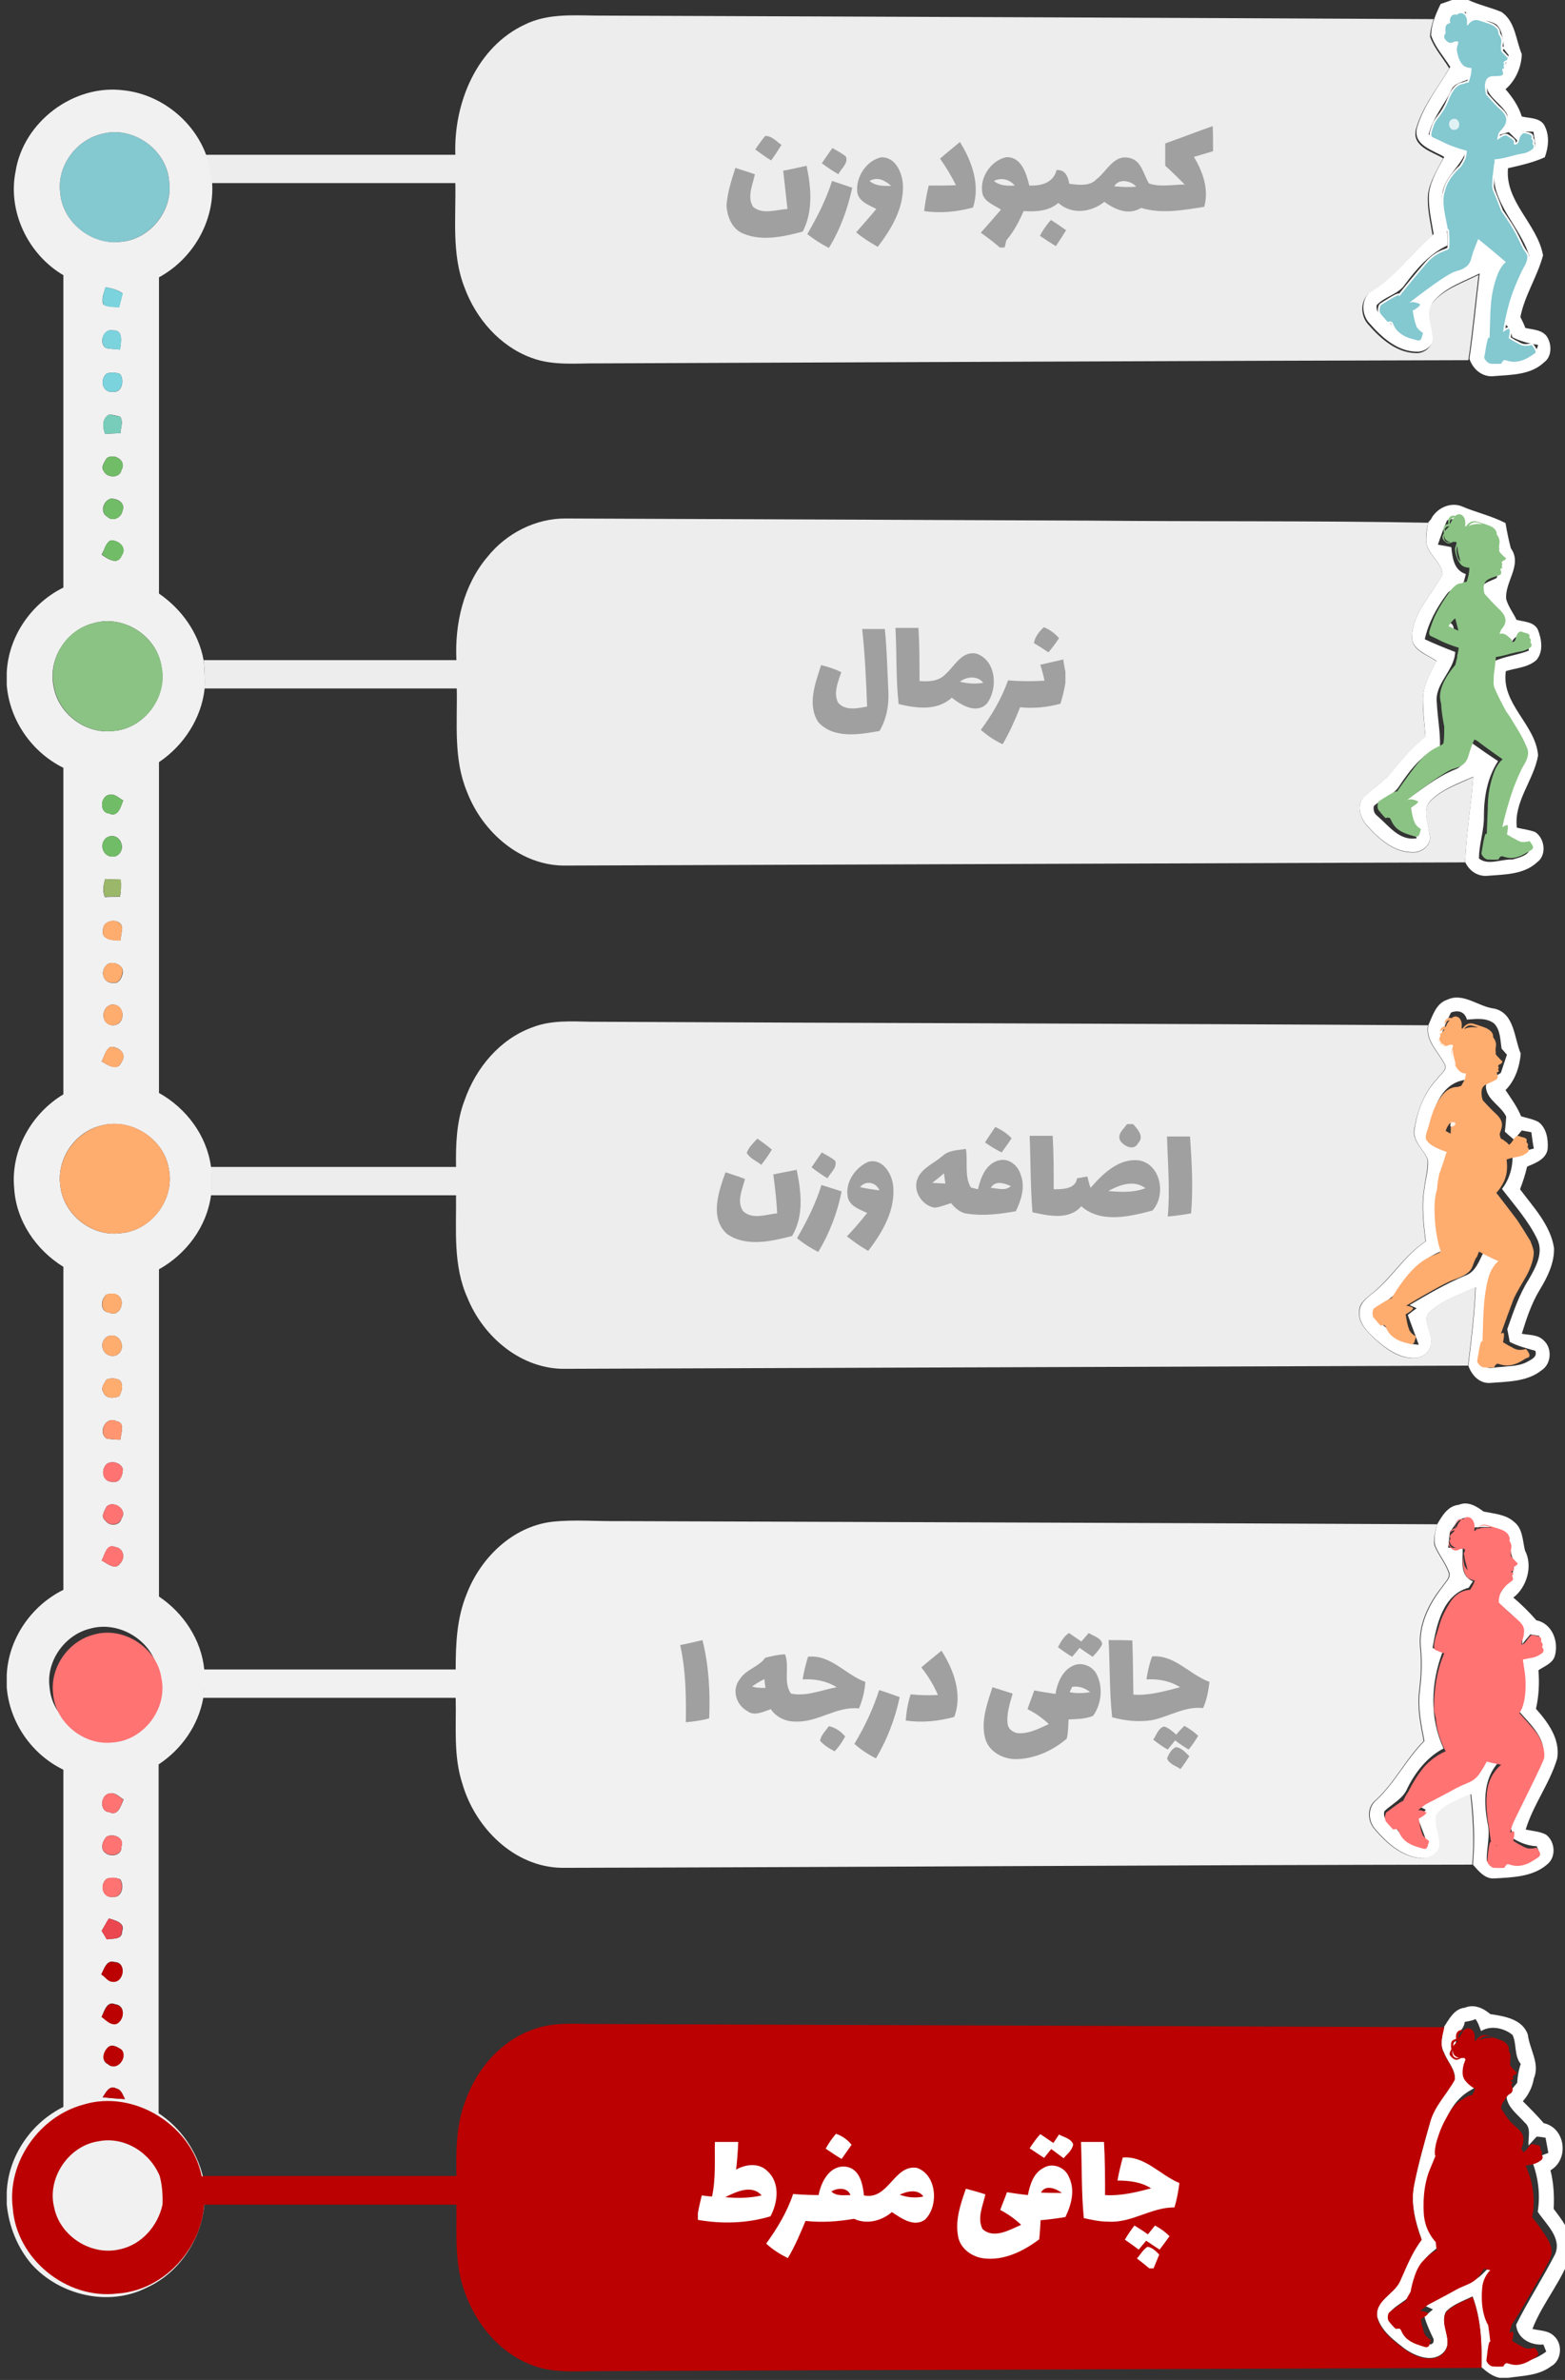 <?xml version="1.0" encoding="utf-8"?>
<!-- Generator: Adobe Illustrator 23.1.0, SVG Export Plug-In . SVG Version: 6.00 Build 0)  -->
<svg version="1.1" id="Layer_1" xmlns="http://www.w3.org/2000/svg" xmlns:xlink="http://www.w3.org/1999/xlink" x="0px" y="0px"
	 viewBox="0 0 442 672" style="enable-background:new 0 0 442 672;" xml:space="preserve">
<rect x="0" y="0" width="442" height="672" fill="#333333" stroke="none"/>
<g>
	<path style="fill:#FFFFFF;" d="M406.9,1.1c2.5-0.7,5.2-2.4,7.8-1.1c3,1.4,6.3,2.1,9.4,3.4c3.9,2.7,4,7.9,5.7,11.9
		c-0.1,3.7-1.8,7.5-4.6,9.9c2,2.3,3.7,4.8,4.6,7.7c2.1,0.5,4.8,0.3,6.2,2.2c1.7,2.8,1.4,6.3,0.3,9.3c-3.3,1.5-6.9,2.3-10.4,3.1
		c-0.9,9.5,8.3,15.7,9.9,24.6c-1.6,6-5.2,11.3-6.4,17.4c0.5,1,1,2,1.4,3.1c2.2,0.5,4.9,0.5,6.2,2.6c1.3,2.2,1.3,5.5-0.9,7.1
		c-3.8,3.6-9.2,3.5-14.1,3.9c-3.3,0.4-6-1.9-7-4.9c1.2-8,1.9-16.1,2.9-24.1c-4.5,2.3-9.7,3.9-13,7.9c-2.2,2.7-0.3,6.1-0.1,9.1
		c0.8,2.8-2.1,5.3-4.8,5.1c-5.4-0.1-9.8-4.1-13.2-8c-2.5-2.6-2.4-7.5,0.9-9.4c6.7-4.1,11.2-10.8,17.2-15.8
		c-0.6-3.8-1.6-7.7-1.3-11.6c0.5-3.7,2.6-7,4.3-10.2c-3.2-1.9-8.9-3.3-7.7-8.2c1.8-6.3,6.1-11.6,9.4-17.2c-1.8-2.9-4.3-5.6-5.4-8.9
		c0-1.7,0.4-3.4,1-5C405.6,3.9,406.2,2.5,406.9,1.1 M410.9,3.8c-0.9,1.2-1.8,2.4-2.6,3.6c-0.1,1.2-0.2,2.4-0.4,3.6
		c1.2,0.1,2.4,0.3,3.6,0.4c0.5,3,0.3,6.9,4,7.7c-0.2,0.8-0.6,2.4-0.8,3.3c-1.7,0.8-4,1.1-4.8,3c-2,4.3-5.3,7.9-6.4,12.6
		c3.5,1.6,7.1,3,10.7,4.3c-1.4,4.5-6,7.3-6.8,12.1c-0.8,5,1.9,9.9,1.4,14.9c-5.1,2.4-8.7,6.6-12,11c-1.9,2.9-5.8,3.4-8,5.9
		c-0.3,2.4,2,3.5,3.6,4.7c2.1,3,5.4,4.5,9,4.8c-0.8-2.6-2-5-2.6-7.6c0.6-1,1.3-2,2-2.9c-0.7-0.1-2.2-0.3-2.9-0.4
		c4.5-3.2,8.7-6.8,13.9-8.9c3.9-1.1,4.1-5.7,5.5-8.8c2.6,2,5.1,4.1,7.7,6.2c-3.6,4.9-4.1,11.1-4.2,17c0.1,3.7-1.5,7.1-1.5,10.8
		c1.4,1.9,4,0.7,6,0.8c3.3-0.3,8.2-0.5,9.1-4.5c-2.5-0.4-5-1-7.3-2.2c-0.3-1.4-0.8-2.7-1.9-3.6c0.9-6.9,4-13.1,6.7-19.4
		c-2-6.3-6.9-11.3-9.1-17.6c-1.2-3.2-0.9-6.7-0.1-9.9c3.5-1.6,7.4-1.9,11-3.2c-0.2-1.4-0.4-2.8-0.6-4.3c-0.8,0-2.3-0.1-3-0.1
		c-0.4,1-0.7,2-1.1,3c-1-0.9-1.9-1.9-2.9-2.8c-1,0.3-2,0.6-3,0.9c1-2.1,4-4.5,2-6.8c-1.8-2.6-5.5-4.5-5.4-8.1
		c-0.1-2.7,3.1-2.4,4.9-3.1c0.5-1.5,1-3.1,1.5-4.6c-0.3-0.4-1-1.3-1.3-1.7c-0.4-2.4-0.3-5.1-2.1-6.9c-2.4-1.6-5.4-1.2-8.1-1
		c-0.2-0.6-0.5-2-0.6-2.6C412.8,3.6,411.8,3.7,410.9,3.8z"/>
	<path style="fill:#FFFFFF;" d="M404.1,146.7c1.5-3.1,5.3-5,8.6-3.8c4.1,1.8,8.5,2.7,12.5,4.8c0.4,2.4,0.9,4.8,1.5,7.1
		c3.4,4.7-1.8,9.5-1.3,14.4c0.6,2.1,2,3.9,2.9,5.8c2.1,0.6,4.8,0.5,6,2.7c1.1,2.7,1.7,6.3-0.4,8.7c-2.4,2.1-5.7,2.2-8.6,3.1
		c-1.4,9.3,8.4,15,9.1,23.8c-1.2,7-6.9,13-6,20.4c1.7,0.4,3.4,0.6,5.1,1.2c2.8,1.7,3.4,6.5,0.7,8.5c-3.8,3.6-9.3,3.5-14.2,3.9
		c-2.8,0.2-5.1-1.5-6.2-3.9c0.3-8.1,1.7-16.1,2.3-24.1c-4.2,1.9-8.9,3.5-12.2,6.9c-2.3,2.7-0.4,6.2-0.2,9.3c0.9,2.8-2,5.2-4.6,5.1
		c-5.3,0.1-9.6-3.7-12.9-7.4c-1.9-2-3.1-5.4-1.3-7.9c2.6-2.7,6.1-4.6,8.4-7.7c2.8-3.6,5.9-6.9,9.3-9.7c-0.3-3.5-0.7-7-0.7-10.6
		c0-3.9,2.1-7.3,3.8-10.7c-2.7-1.9-7.3-3.2-6.9-7.2c0.4-6.7,5.6-11.5,8.6-17.2c-0.2-3.7-4.7-5.9-4.6-9.8c0-1.7,0.3-3.3,0.6-4.9
		C403.5,147.3,403.9,146.9,404.1,146.7 M408.7,146.9c-1,2.3-1.8,4.5-2.6,6.9c1.3,0.2,2.5,0.4,3.8,0.7c0.3,3,0.7,6.5,4.1,7.6
		c-0.3,1-0.5,2-0.8,3c-1.6,0.8-3.6,1.2-4.7,2.8c-2.8,3.8-5.1,8-6.1,12.6c2.8,1.3,5.7,2.5,8.6,3.6c-0.3,5.4-5.9,8.9-5.2,14.4
		c0.2,4.1,1,8.1,0.9,12.2c-5,2.3-8.4,6.6-11.4,11.1c-1.7,2.8-5,3.7-7.3,5.8c-0.2,1.2,0.1,2.1,1,2.8c3.3,2.8,6.2,7.1,11.1,6.3
		c-0.7-2.6-1.9-5-2.9-7.5c0.6-0.5,1.8-1.6,2.4-2.1c-0.9-0.3-1.8-0.7-2.7-1c4.5-3.1,8.8-6.7,14-8.8c3.2-1.1,3.3-5,4.5-7.7
		c2.5,1.8,5.1,3.6,7.7,5.3c-3,4.6-4,10.1-4,15.5c0.1,4.1-1.4,7.9-1.4,12c2.6,2.1,6.4,0.1,9.4,0.3c1.8-0.5,5.9-1.4,4.7-4
		c-2.3-0.6-4.6-1.2-6.6-2.3c-0.4-1.3-0.8-2.6-1.3-3.9c1.1-5.3,2.9-10.3,5.3-15.1c0.8-1.8,2-3.9,1.1-5.9c-2.1-5.3-5.9-9.6-8.2-14.8
		c-1.5-3.1-1-6.7-0.3-9.9c3.1-1.5,6.8-1.8,10-3.1c-0.3-1.4-0.5-2.9-0.8-4.3c-2-0.3-3.6,0.4-4.2,2.4c-1.4-0.8-2.7-1.5-4.2-2.2
		c0.7-1.5,2.5-3.2,1.2-4.9c-1.7-2.6-4.6-4.3-5.8-7.2c-0.3-2.8,2.9-3.3,4.7-4.3c0.5-1.6,0.9-3.1,1.3-4.6c-0.3-0.5-0.9-1.5-1.2-2
		c-0.3-2.1-0.3-4.5-1.7-6.2c-2.1-1.9-5.1-1.5-7.7-1.3C412.6,146.7,410.9,146.2,408.7,146.9z"/>
	<path style="fill:#FFFFFF;" d="M408.6,176.1c1.4-1,2.6,1.4,1.6,2.4C408.8,179.5,407.5,177,408.6,176.1z"/>
	<path style="fill:#FFFFFF;" d="M408.7,282.3c4.6-2.2,8.8,2,13.4,2.5c5.7,1.4,5.5,8.3,7.4,12.7c-0.3,3.7-1.6,7.6-4.3,10.3
		c1.6,2.4,3.3,4.7,4.4,7.4c1.7,0.5,3.4,0.8,4.9,1.6c2.3,1.7,2.8,4.9,2.6,7.6c-0.4,2.9-3.4,4-5.8,5c-0.5,2.2-1.2,4.3-2,6.4
		c3.8,5.1,8.6,10.1,9.6,16.6c0.1,4.3-1.9,8.3-4.1,11.9c-2.3,3.8-3.7,8.1-5,12.3c2.1,0.4,4.6,0.2,6.2,1.9c2.4,2.1,2.2,6.6-0.6,8.4
		c-4.1,3.3-9.7,3.2-14.7,3.6c-3,0.1-5.1-2.3-6-4.9c0.9-7.3,1.8-14.7,2.1-22.1c-4.5,2-9.3,3.6-13,6.9c-2.1,1.9,0,4.6,0.2,6.8
		c1.1,2.8-1.1,6-4,6.2c-4.5,0.4-8.4-2.5-11.6-5.3c-2.1-2-4.7-4.4-4.4-7.6c-0.1-2.1,1.5-3.6,3-4.8c5.9-4.4,9.5-11.1,15.7-15.2
		c-0.6-4.9-1.2-9.9-0.4-14.8c0.3-2.7,1.2-5.5,1-8.2c-1.1-2.9-4.4-5.2-3.8-8.6c0.8-5.2,2.7-10.4,6.5-14.3c0.7-1.3,3.1-2.5,2-4.2
		c-1.8-3.5-5.4-6.6-4.6-10.9C404.6,286.8,405.6,283.3,408.7,282.3 M409.8,285.9c-1.1,2.2-2.1,4.5-3,6.9c1.4,0.3,2.7,0.5,4.1,0.8
		c0.4,3.3,0.6,7.1,4.1,8.6c-0.4,0.9-0.8,1.8-1.1,2.7c-7.5,1-9.5,9.4-10.6,15.6c1.4,2,3.8,2.8,5.8,3.9c-3.5,9.1-4,19.2-1.6,28.7
		c-5.2,2-9.4,5.9-12.3,10.7c-1.6,2.8-4.7,4-7.1,5.8c-1.1,2.5,1.8,3.9,3.4,5.3c2.2,3,5.5,4.6,9.2,4.8c-1-2.8-2.1-5.6-3.1-8.4
		c0.6-0.5,1.8-1.4,2.5-1.9c-0.5-0.2-1.5-0.7-2-0.9c5.1-3,10.2-6,15.7-8.3c3.1-1.1,4-4.4,5.4-7c1.7,0.8,3.3,1.6,5,2.4
		c-3.9,5.4-3.7,12.3-4,18.7c-0.1,3.7-1.5,7.3-1.4,11c1.2,1.6,3.3,0.7,4.9,0.7c2.5-0.3,5.2-0.2,7.5-1.4c1.2-0.7,3.1-1.4,2.4-3.2
		c-2.5-0.7-4.9-1.3-7.2-2.5c-0.2-1.2-0.5-2.4-0.7-3.6c1.7-4.8,3.3-9.7,6.1-14.1c1.9-3.3,4.2-7.4,2.4-11.2c-2.5-5.3-6.5-9.7-10-14.3
		c2.2-2.8,3.1-6.3,3-9.8c2-0.6,4-1.1,6-1.6c-0.3-1.5-0.5-3-0.7-4.6c-0.7-0.1-2-0.4-2.7-0.5c-0.7,0.9-1.5,1.7-2.2,2.6
		c-0.9-0.8-1.8-1.5-2.6-2.3c0.2-1.4,0.3-2.8,0.4-4.2c-1.4-3-5.2-4.6-5.7-8c-0.4-2.6,2.6-3.1,4.2-4.4c0.6-1.7,1.1-3.4,1.7-5.1
		c-0.4-0.4-1.1-1.3-1.5-1.7c-0.4-2.4-0.3-5.2-2.1-7.1c-2.2-1.7-5.1-1.3-7.7-1.1C413.7,285.7,411.9,285.1,409.8,285.9z"/>
	<path style="fill:#FFFFFF;" d="M405.9,430.4c1.4-2.4,3-5.2,6.1-5.5c2.6-1.1,5,0.4,7,1.9c2.9,0.6,6.3,0.8,8.6,2.9
		c2.5,1.9,2.4,5.3,3.1,8.1c2.3,4.4,0.5,10.4-3.3,13.3c2.3,1.9,4.5,4.1,6.5,6.4c4.4,0.9,6.3,5.8,5.3,9.8c-0.5,2.3-2.9,3.1-4.7,4.3
		c0.3,3.7,0.1,7.4-0.7,10.9c3.4,3.8,6.9,8.6,6,14c-2.1,7.1-6.8,13.1-8.9,20.1c1.9,0.4,3.9,0.5,5.7,1.4c2.6,1.9,3,6.3,0.4,8.4
		c-4.1,3.6-9.9,3.7-15.1,4c-2.6,0.1-4.3-2.1-5.9-3.9c0.6-6.6,0.3-13.3-0.5-19.9c-3.4,1.6-7.3,2.7-9.7,5.8c-0.7,2.9,1.2,5.9,0.9,8.9
		c-0.6,2.5-3.5,3.8-5.9,3.3c-5-0.6-9-4.2-12.2-7.9c-2.2-2.3-2.5-6.2,0.1-8.4c5.3-4.9,8.5-11.6,13.6-16.7c-0.9-4.6-1.9-9.4-1.3-14.1
		c0.5-4,0.7-8.1,0.3-12.1c-0.7-6.4,2.3-12.5,6.2-17.4c0.7-1.2,2.1-2.2,1.9-3.7c-0.9-2.9-3-5.2-4.1-8
		C404.9,434.3,405.4,432.3,405.9,430.4 M409.5,432.5c-0.2,1.5-0.3,3-0.5,4.5c1.4,0.1,2.7,0.2,4.1,0.3c0.1,3.3-1,7.6,2.9,9.2
		c-0.3,0.4-0.9,1.3-1.2,1.8c-7.3,2-9.1,10.5-10.2,17c0.7,0.3,2.1,0.9,2.8,1.2c-3.3,8.7-3.7,18.6,0.3,27.2
		c-4.6,2.4-7.9,6.6-10.2,11.2c-1.2,3-4.3,4.4-6.5,6.5c-0.7,2.4,1.8,3.7,3.4,4.9c2,3.1,5.3,4.6,8.9,4.8c-0.9-2.6-1.9-5.2-2.9-7.8
		c0.6-0.6,1.8-1.7,2.3-2.3c-0.6-0.3-1.6-0.8-2.2-1.1c4.7-2.7,9.5-5.2,14.3-7.5c2.4-1.1,3.6-3.5,5-5.5c0.9,0.2,2.6,0.5,3.5,0.6
		c-4.3,4.6-4.3,11.2-3.2,17.1c0.9,3.6-0.3,7.2-0.2,10.8c1.4,1.9,3.8,0.8,5.7,0.6c3.4,0.3,6.5-0.8,9.3-2.7c-0.2-0.5-0.7-1.5-0.9-2
		c-2.4-0.1-4.5-0.9-6.5-2.1c-0.3-1.2-0.6-2.4-0.9-3.6c2.7-6.5,6.5-12.6,9.1-19.2c1.3-5.3-3.4-9.4-6.5-13c2.1-4.7,1.6-10,0.8-14.9
		c1.9-0.6,3.8-1.3,5.7-1.9c-0.3-1.6-0.6-3.1-1-4.7c-0.6-0.1-1.9-0.3-2.5-0.4c-0.8,0.9-1.6,1.9-2.3,2.8c0.1-1.6,0.2-3.2,0.2-4.8
		c-1.9-2.9-4.9-5-7.4-7.4c0.8-2.3,2.2-4.3,4-5.9c0.4-1.6,0.8-3.2,1.1-4.8c-1.4-2.6-1.3-5.7-2.3-8.4c-2.5-2.2-6.1-1.9-9.1-1.7
		c-0.6-0.9-0.7-3.2-2.4-2.7C411.7,428.6,410.8,431,409.5,432.5z"/>
	<path style="fill:#FFFFFF;" d="M413.7,566.9c2.6-1.1,5.2,0.1,7.2,1.8c4,0.6,9.1,1.4,10.6,5.8c0.5,4.2,3.5,8.1,1.7,12.4
		c-0.4,2.4-1.5,4.6-3.1,6.4c2,2,4,4,5.9,6.2c6.1,1.3,7.3,10.2,1.9,13.3c0.9,3.6,1.1,7.3,0.9,10.9c2.3,3,4.7,6.2,5.3,10.1v1.3
		c-2.2,8.2-8.3,14.7-11.3,22.5c2.1,0.5,4.5,0.4,6.1,2c2.6,2.3,2.1,7-0.9,8.6c-3.5,2.6-7.9,2.6-12,3.2h-2.5c-2-0.4-3.6-1.7-5.1-3
		c0.1-6.7-0.1-13.6-2.5-20c-2.6,1.3-5.5,2.2-7.5,4.3c-2,3.5,2.3,8.1-0.6,11.4c-3,3.2-7.8,1.3-10.9-0.8c-3.1-2.4-6.7-5-7.9-9
		c-0.9-4.7,4.7-6.5,6.4-10.3c1.8-4,3.4-8.1,6.1-11.7c-1.8-5-3.2-10.3-2.1-15.6c1.2-5.9,2.9-11.7,4.5-17.6c1.2-4.6,4.8-8,7-12.1
		c0.1-2.8-2.2-5-3.1-7.5c-1.3-2.3-0.4-4.9,0.1-7.3C409.3,570.1,410.7,567.2,413.7,566.9 M413.7,570.9c-0.2,1.5-1.1,2.6-2.3,3.5
		c-0.2,1.6-0.3,3.2-0.4,4.8c1.3,0,2.6,0,3.9,0c-0.2,1.7-0.8,3.5-0.5,5.2c0.8,1.7,2.5,2.8,3.7,4.1c-0.9,0.6-1.8,1.1-2.6,1.6
		c-6.5,3.5-8.6,11.3-9.7,18.1c-2.2,5.4-3.6,11.3-2.6,17.1c0.6,3.1,2.6,5.6,3.9,8.5c-2,1.6-4.3,3.1-5.5,5.4c-1.7,2.9-1.7,6.5-3.6,9.3
		c-1.6,1.5-3.6,2.4-5.1,4c-0.6,2.4,1.7,3.7,3.4,4.7c1.3,1.5,2.5,3.4,4.6,4c1.3,0.3,4.2,1.9,4-0.7c-1-2.1-2-4.2-2.6-6.4
		c0.8-0.7,1.6-1.3,2.4-2c-0.6-0.3-1.7-0.8-2.2-1c4.5-2.7,9-5.1,13.8-7.3c2.5-1.1,3.7-3.7,6.1-4.9c-2.8,4.8-2.9,10.7-0.9,15.8
		c1.7,3.7,0.1,7.7,0.3,11.5c1.3,1.9,3.9,1,5.7,0.5c3.4,0.5,6.5-0.7,9.2-2.7c-0.2-0.5-0.6-1.5-0.8-2c-3.6,0.3-7.4-1.7-7.7-5.6
		c3.4-6.8,7.5-13.1,11-19.9c2-4.6-2.6-8.5-4.9-12c0.8-5,0.1-10.1-1.8-14.8c1.6-0.6,3.2-1.2,4.8-1.8c-0.3-1.5-0.5-2.9-0.8-4.3
		c-0.6-0.1-1.9-0.3-2.5-0.3c-0.8,0.8-1.5,1.7-2.3,2.5c-0.2-2.1,0.9-4.9-1.1-6.5c-1.9-2.2-4.7-4.1-5.1-7.1c0.8-1.5,1.9-2.8,3-4.1
		c0.1-1.8,0.4-3.6,1-5.3c-1.9-2.4-1.1-5.6-2.3-8.2c-2.4-2-6.2-2.8-8.9-1.1c-0.5-1.2-0.8-2.4-1.6-3.4
		C415.8,570.6,414.7,570.7,413.7,570.9z"/>
</g>
<g>
	<path style="fill:#84C8D0;" d="M29.2,37.7c8.6-2.1,18,4.7,18.6,13.6c1.1,8.2-5.6,16.4-13.8,17c-8.2,1.1-16.4-5.6-17-13.9
		C16,46.8,21.7,39.2,29.2,37.7z"/>
	<g>
		<path style="fill:#84C8D0;" d="M433.4,98.6L433.4,98.6L433.4,98.6c-0.3-0.6-0.8-1.2-0.8-1.2s-1.3,0.4-2.4,0.2
			c-0.2,0-0.5-0.2-0.9-0.3l-0.2-0.1c-0.3-0.2-0.7-0.4-1.1-0.6l0,0l-0.4-0.2l0,0c-0.6-0.4-1.2-0.7-1.5-0.9c0.2-1.1,0.6-3-0.2-2.6
			c0,0-0.8,0.3-1.4,0.9c0.4-2.9,1.3-7.4,2.9-11.7c0.7-1.8,2.1-5.1,2.9-6.5c1.3-2.2,1.3-3.4,0.6-4.3c-1.3-1.6-1.8-3.9-4.4-8
			c-0.9-1.4-1.8-2.7-2.5-3.7l0,0c0,0-1.1-2.9-2.2-5.5c-0.6-1.4-0.3-1.9-0.3-3.9c0.2-1.1,0.3-2.6,0.5-4.1h0.1c0,0,0-0.5,0-1.1
			c2-0.1,4.6-0.9,5.8-1.2c2.3-0.6,3-0.3,4.8-1.6c0.6-0.4,0.6-1.2,0.1-1.6c0.3-0.7,0.1-1.1-0.3-1.4c0.2-0.7,0.2-1.1-1.1-1.4
			c-1.1-0.2-1-0.5-1.8,0.4c-0.6,0.6-0.5,2.2-1.2,2.5c-0.2,0.1-0.5,0.1-0.8,0.1c0-0.1,0-0.1-0.1-0.2c0.4-0.8-0.3-1.2-1.6-2.1
			c-0.8-0.6-1.6,0-2.6,0.7c-0.2,0.1-0.3,0.2-0.5,0.3c0.2-1,0.4-1.7,0.4-1.7c0.1-0.2,0.1-0.3,0.1-0.3l0,0c0.2-0.3,0.4-0.5,0.7-0.8
			c1.3-1.4,2.4-3.3-0.1-5.6c-1.6-1.4-3-3.1-4.2-4.4c-0.1-0.2-0.1-0.3-0.1-0.5c-0.4-2-0.2-2.9,0.2-3.7l0,0l0,0c0-0.1,0.1-0.1,0.1-0.2
			c0.1-0.1,0.2-0.2,0.3-0.3c0.6-0.5,1.4-0.5,1.4-0.5l0,0c1.1,0,2.4,0,2.7-0.3c0.5-0.6-0.1-1.1,0-1.7v-0.1l0,0c0,0,0.5,0.1,0.5-0.3
			c0-0.2-0.2-0.3-0.2-0.4c0.1-0.1,0.1-0.2,0.1-0.3c0,0,0-0.1,0.1-0.2c0.1-0.3-0.1-0.3-0.2-0.3c0-0.2,0.1-0.4,0.2-0.5
			c0.3-0.3,0.8-0.2,1-0.9c0.1-0.2-0.3-0.3-0.6-0.7c-0.4-0.5-1.3-1.2-1.3-1.7c0-0.1,0-0.2,0-0.3c0.2,0,0.3-0.1,0.3-0.1s-0.1,0-0.3,0
			c-0.1-1.7,0.4-1.8-0.1-3.1c-0.2-0.5-0.4-0.8-0.6-1l0,0c0,0,0.1-0.5-0.2-1.1l0,0c0,0-0.4-1.1-2.5-1.8l0,0c0,0-2.3-0.8-3.1-1
			c-0.8-0.1-1.3,0-2,0.5c-0.4,0.3-0.7,0.7-0.9,1c0-0.1-0.1-0.1-0.2-0.1l0,0c0,0,0.1-1.2,0-1.6c-0.1-0.4-0.3-1.2-1-1.6
			c-1-0.5-1.6,0.1-1.8,0.3c-0.1,0-0.2-0.1-0.3-0.1c-1.2-0.1-1.6,0.8-1.7,1.5c0,0.3,0,0.6,0.1,0.9c-0.5,0.1-0.9,0.3-1.1,0.6
			c-0.5,0.6-0.2,2.1-0.2,2.1l0,0c0,0,0,0,0,0.1c-0.2,0.3-0.5,0.9-0.4,1.3c0.1,0.6,1.2,1.6,1.8,1.5c0.4,0,0.8-0.2,1.2-0.4
			c0.5,0,0.8,0,0.8,0c0.1,0.1,0.1,0.2,0.2,0.3c-0.1,0.4-0.3,0.9-0.4,1.4c-0.2,0.7,0.2,2.4,0.7,3.5c0.8,1.7,1.6,1.9,1.6,1.9l0,0
			c0.7,0.4,1.7,0.4,1.7,0.4s0,0,0.1,0c0,0.6-0.1,1.3-0.2,2c-0.1,0.5-0.4,1.3-0.6,2.1c-0.6,0-1.1,0.2-1.4,0.4
			c-1.7,0.1-3.1,1.5-4.4,4.9c-1.5,3.7-3.4,4.9-4,6.7c-0.6,1.7-1.2,3.1-0.3,3.5c1.1,0.5,1.6,0.7,3,1.4c1.3,0.7,4,1.7,6.6,2.4
			c-0.1,1-0.3,1.9-0.3,2c-0.4,0.9-0.9,1.8-1.4,2.5l0,0c0,0-3.8,3.2-4.5,6.9l0,0c-1.1,3,0.2,7.2,0.8,10.7c0.1,0,0.2,0.1,0.3,0.1
			c0.2,1.9,0.2,3.8,0.1,5.2c-0.1,1-3.1,0.5-6.5,4.5c-2.2,2.5-5.8,6.9-7.7,9.3c0.1-0.2,0.1-0.3,0-0.4c-0.3-0.4-4.8,2.6-5,2.7
			c-0.3,0.1-0.8,1.8-0.1,2.6c1,1.2,1.9,2.2,1.9,2.2s0.8-0.3,1.2,0c0.4,0.2,0.5,1.7,2.1,3c1.6,1.4,3.6,1.8,4.4,2
			c0.9,0.3,1.6,0.5,1.9-0.5c0.2-0.6,0.4-1.4,0.4-1.4s-1.2-0.7-1.8-1.7c-0.1-0.2-0.2-0.5-0.3-0.9l-0.1-0.2c-0.1-0.4-0.2-0.8-0.3-1.2
			l0,0l-0.1-0.5l0,0c-0.1-0.7-0.3-1.4-0.3-1.8c1-0.5,2.6-1.6,1.9-1.9c0,0-1-0.5-1.9-0.5c-0.4,0-0.8,0.1-1,0.2
			c3.4-2.6,10.8-8.3,13.2-8.9c3.1-0.8,4-2.1,4.4-3.9c0.4-1.6,1.2-3.5,1.9-5.2c3.5,2.8,7.8,6.5,7.8,6.5s-1.3,0.9-2.3,3.4
			c-0.7,1.8-1.8,5.2-2,9.6c-0.1,1.4-0.2,5.5-0.3,8.4c-0.1,0-0.1-0.1-0.2-0.1c-0.5-0.1-1.2,5.3-1.3,5.6c-0.1,0.3,0.9,1.8,1.9,1.8
			c1.5,0.1,2.9,0,2.9,0s0.3-0.8,0.8-1c0.4-0.2,1.6,0.7,3.7,0.4c2.1-0.3,3.7-1.5,4.5-2S433.9,99.4,433.4,98.6z"/>
		<path style="fill:none;stroke:#FFFFFF;stroke-miterlimit:10;" d="M433.4,98.6L433.4,98.6L433.4,98.6c-0.3-0.6-0.8-1.2-0.8-1.2
			s-1.3,0.4-2.4,0.2c-0.2,0-0.5-0.2-0.9-0.3l-0.2-0.1c-0.3-0.2-0.7-0.4-1.1-0.6l0,0l-0.4-0.2l0,0c-0.6-0.4-1.2-0.7-1.5-0.9
			c0.2-1.1,0.6-3-0.2-2.6c0,0-0.8,0.3-1.4,0.9c0.4-2.9,1.3-7.4,2.9-11.7c0.7-1.8,2.1-5.1,2.9-6.5c1.3-2.2,1.3-3.4,0.6-4.3
			c-1.3-1.6-1.8-3.9-4.4-8c-0.9-1.4-1.8-2.7-2.5-3.7l0,0c0,0-1.1-2.9-2.2-5.5c-0.6-1.4-0.3-1.9-0.3-3.9c0.2-1.1,0.3-2.6,0.5-4.1h0.1
			c0,0,0-0.5,0-1.1c2-0.1,4.6-0.9,5.8-1.2c2.3-0.6,3-0.3,4.8-1.6c0.6-0.4,0.6-1.2,0.1-1.6c0.3-0.7,0.1-1.1-0.3-1.4
			c0.2-0.7,0.2-1.1-1.1-1.4c-1.1-0.2-1-0.5-1.8,0.4c-0.6,0.6-0.5,2.2-1.2,2.5c-0.2,0.1-0.5,0.1-0.8,0.1c0-0.1,0-0.1-0.1-0.2
			c0.4-0.8-0.3-1.2-1.6-2.1c-0.8-0.6-1.6,0-2.6,0.7c-0.2,0.1-0.3,0.2-0.5,0.3c0.2-1,0.4-1.7,0.4-1.7c0.1-0.2,0.1-0.3,0.1-0.3l0,0
			c0.2-0.3,0.4-0.5,0.7-0.8c1.3-1.4,2.4-3.3-0.1-5.6c-1.6-1.4-3-3.1-4.2-4.4c-0.1-0.2-0.1-0.3-0.1-0.5c-0.4-2-0.2-2.9,0.2-3.7l0,0
			l0,0c0-0.1,0.1-0.1,0.1-0.2c0.1-0.1,0.2-0.2,0.3-0.3c0.6-0.5,1.4-0.5,1.4-0.5l0,0c1.1,0,2.4,0,2.7-0.3c0.5-0.6-0.1-1.1,0-1.7v-0.1
			l0,0c0,0,0.5,0.1,0.5-0.3c0-0.2-0.2-0.3-0.2-0.4c0.1-0.1,0.1-0.2,0.1-0.3c0,0,0-0.1,0.1-0.2c0.1-0.3-0.1-0.3-0.2-0.3
			c0-0.2,0.1-0.4,0.2-0.5c0.3-0.3,0.8-0.2,1-0.9c0.1-0.2-0.3-0.3-0.6-0.7c-0.4-0.5-1.3-1.2-1.3-1.7c0-0.1,0-0.2,0-0.3
			c0.2,0,0.3-0.1,0.3-0.1s-0.1,0-0.3,0c-0.1-1.7,0.4-1.8-0.1-3.1c-0.2-0.5-0.4-0.8-0.6-1l0,0c0,0,0.1-0.5-0.2-1.1l0,0
			c0,0-0.4-1.1-2.5-1.8l0,0c0,0-2.3-0.8-3.1-1c-0.8-0.1-1.3,0-2,0.5c-0.4,0.3-0.7,0.7-0.9,1c0-0.1-0.1-0.1-0.2-0.1l0,0
			c0,0,0.1-1.2,0-1.6c-0.1-0.4-0.3-1.2-1-1.6c-1-0.5-1.6,0.1-1.8,0.3c-0.1,0-0.2-0.1-0.3-0.1c-1.2-0.1-1.6,0.8-1.7,1.5
			c0,0.3,0,0.6,0.1,0.9c-0.5,0.1-0.9,0.3-1.1,0.6c-0.5,0.6-0.2,2.1-0.2,2.1l0,0c0,0,0,0,0,0.1c-0.2,0.3-0.5,0.9-0.4,1.3
			c0.1,0.6,1.2,1.6,1.8,1.5c0.4,0,0.8-0.2,1.2-0.4c0.5,0,0.8,0,0.8,0c0.1,0.1,0.1,0.2,0.2,0.3c-0.1,0.4-0.3,0.9-0.4,1.4
			c-0.2,0.7,0.2,2.4,0.7,3.5c0.8,1.7,1.6,1.9,1.6,1.9l0,0c0.7,0.4,1.7,0.4,1.7,0.4s0,0,0.1,0c0,0.6-0.1,1.3-0.2,2
			c-0.1,0.5-0.4,1.3-0.6,2.1c-0.6,0-1.1,0.2-1.4,0.4c-1.7,0.1-3.1,1.5-4.4,4.9c-1.5,3.7-3.4,4.9-4,6.7c-0.6,1.7-1.2,3.1-0.3,3.5
			c1.1,0.5,1.6,0.7,3,1.4c1.3,0.7,4,1.7,6.6,2.4c-0.1,1-0.3,1.9-0.3,2c-0.4,0.9-0.9,1.8-1.4,2.5l0,0c0,0-3.8,3.2-4.5,6.9l0,0
			c-1.1,3,0.2,7.2,0.8,10.7c0.1,0,0.2,0.1,0.3,0.1c0.2,1.9,0.2,3.8,0.1,5.2c-0.1,1-3.1,0.5-6.5,4.5c-2.2,2.5-5.8,6.9-7.7,9.3
			c0.1-0.2,0.1-0.3,0-0.4c-0.3-0.4-4.8,2.6-5,2.7c-0.3,0.1-0.8,1.8-0.1,2.6c1,1.2,1.9,2.2,1.9,2.2s0.8-0.3,1.2,0
			c0.4,0.2,0.5,1.7,2.1,3c1.6,1.4,3.6,1.8,4.4,2c0.9,0.3,1.6,0.5,1.9-0.5c0.2-0.6,0.4-1.4,0.4-1.4s-1.2-0.7-1.8-1.7
			c-0.1-0.2-0.2-0.5-0.3-0.9l-0.1-0.2c-0.1-0.4-0.2-0.8-0.3-1.2l0,0l-0.1-0.5l0,0c-0.1-0.7-0.3-1.4-0.3-1.8c1-0.5,2.6-1.6,1.9-1.9
			c0,0-1-0.5-1.9-0.5c-0.4,0-0.8,0.1-1,0.2c3.4-2.6,10.8-8.3,13.2-8.9c3.1-0.8,4-2.1,4.4-3.9c0.4-1.6,1.2-3.5,1.9-5.2
			c3.5,2.8,7.8,6.5,7.8,6.5s-1.3,0.9-2.3,3.4c-0.7,1.8-1.8,5.2-2,9.6c-0.1,1.4-0.2,5.5-0.3,8.4c-0.1,0-0.1-0.1-0.2-0.1
			c-0.5-0.1-1.2,5.3-1.3,5.6c-0.1,0.3,0.9,1.8,1.9,1.8c1.5,0.1,2.9,0,2.9,0s0.3-0.8,0.8-1c0.4-0.2,1.6,0.7,3.7,0.4
			c2.1-0.3,3.7-1.5,4.5-2S433.9,99.4,433.4,98.6z"/>
		<path style="fill:#84C8D0;" d="M433.4,98.6L433.4,98.6L433.4,98.6c-0.3-0.6-0.8-1.2-0.8-1.2s-1.3,0.4-2.4,0.2
			c-0.2,0-0.5-0.2-0.9-0.3l-0.2-0.1c-0.3-0.2-0.7-0.4-1.1-0.6l0,0l-0.4-0.2l0,0c-0.6-0.4-1.2-0.7-1.5-0.9c0.2-1.1,0.6-3-0.2-2.6
			c0,0-0.8,0.3-1.4,0.9c0.4-2.9,1.3-7.4,2.9-11.7c0.7-1.8,2.1-5.1,2.9-6.5c1.3-2.2,1.3-3.4,0.6-4.3c-1.3-1.6-1.8-3.9-4.4-8
			c-0.9-1.4-1.8-2.7-2.5-3.7l0,0c0,0-1.1-2.9-2.2-5.5c-0.6-1.4-0.3-1.9-0.3-3.9c0.2-1.1,0.3-2.6,0.5-4.1h0.1c0,0,0-0.5,0-1.1
			c2-0.1,4.6-0.9,5.8-1.2c2.3-0.6,3-0.3,4.8-1.6c0.6-0.4,0.6-1.2,0.1-1.6c0.3-0.7,0.1-1.1-0.3-1.4c0.2-0.7,0.2-1.1-1.1-1.4
			c-1.1-0.2-1-0.5-1.8,0.4c-0.6,0.6-0.5,2.2-1.2,2.5c-0.2,0.1-0.5,0.1-0.8,0.1c0-0.1,0-0.1-0.1-0.2c0.4-0.8-0.3-1.2-1.6-2.1
			c-0.8-0.6-1.6,0-2.6,0.7c-0.2,0.1-0.3,0.2-0.5,0.3c0.2-1,0.4-1.7,0.4-1.7c0.1-0.2,0.1-0.3,0.1-0.3l0,0c0.2-0.3,0.4-0.5,0.7-0.8
			c1.3-1.4,2.4-3.3-0.1-5.6c-1.6-1.4-3-3.1-4.2-4.4c-0.1-0.2-0.1-0.3-0.1-0.5c-0.4-2-0.2-2.9,0.2-3.7l0,0l0,0c0-0.1,0.1-0.1,0.1-0.2
			c0.1-0.1,0.2-0.2,0.3-0.3c0.6-0.5,1.4-0.5,1.4-0.5l0,0c1.1,0,2.4,0,2.7-0.3c0.5-0.6-0.1-1.1,0-1.7v-0.1l0,0c0,0,0.5,0.1,0.5-0.3
			c0-0.2-0.2-0.3-0.2-0.4c0.1-0.1,0.1-0.2,0.1-0.3c0,0,0-0.1,0.1-0.2c0.1-0.3-0.1-0.3-0.2-0.3c0-0.2,0.1-0.4,0.2-0.5
			c0.3-0.3,0.8-0.2,1-0.9c0.1-0.2-0.3-0.3-0.6-0.7c-0.4-0.5-1.3-1.2-1.3-1.7c0-0.1,0-0.2,0-0.3c0.2,0,0.3-0.1,0.3-0.1s-0.1,0-0.3,0
			c-0.1-1.7,0.4-1.8-0.1-3.1c-0.2-0.5-0.4-0.8-0.6-1l0,0c0,0,0.1-0.5-0.2-1.1l0,0c0,0-0.4-1.1-2.5-1.8l0,0c0,0-2.3-0.8-3.1-1
			c-0.8-0.1-1.3,0-2,0.5c-0.4,0.3-0.7,0.7-0.9,1c0-0.1-0.1-0.1-0.2-0.1l0,0c0,0,0.1-1.2,0-1.6c-0.1-0.4-0.3-1.2-1-1.6
			c-1-0.5-1.6,0.1-1.8,0.3c-0.1,0-0.2-0.1-0.3-0.1c-1.2-0.1-1.6,0.8-1.7,1.5c0,0.3,0,0.6,0.1,0.9c-0.5,0.1-0.9,0.3-1.1,0.6
			c-0.5,0.6-0.2,2.1-0.2,2.1l0,0c0,0,0,0,0,0.1c-0.2,0.3-0.5,0.9-0.4,1.3c0.1,0.6,1.2,1.6,1.8,1.5c0.4,0,0.8-0.2,1.2-0.4
			c0.5,0,0.8,0,0.8,0c0.1,0.1,0.1,0.2,0.2,0.3c-0.1,0.4-0.3,0.9-0.4,1.4c-0.2,0.7,0.2,2.4,0.7,3.5c0.8,1.7,1.6,1.9,1.6,1.9l0,0
			c0.7,0.4,1.7,0.4,1.7,0.4s0,0,0.1,0c0,0.6-0.1,1.3-0.2,2c-0.1,0.5-0.4,1.3-0.6,2.1c-0.6,0-1.1,0.2-1.4,0.4
			c-1.7,0.1-3.1,1.5-4.4,4.9c-1.5,3.7-3.4,4.9-4,6.7c-0.6,1.7-1.2,3.1-0.3,3.5c1.1,0.5,1.6,0.7,3,1.4c1.3,0.7,4,1.7,6.6,2.4
			c-0.1,1-0.3,1.9-0.3,2c-0.4,0.9-0.9,1.8-1.4,2.5l0,0c0,0-3.8,3.2-4.5,6.9l0,0c-1.1,3,0.2,7.2,0.8,10.7c0.1,0,0.2,0.1,0.3,0.1
			c0.2,1.9,0.2,3.8,0.1,5.2c-0.1,1-3.1,0.5-6.5,4.5c-2.2,2.5-5.8,6.9-7.7,9.3c0.1-0.2,0.1-0.3,0-0.4c-0.3-0.4-4.8,2.6-5,2.7
			c-0.3,0.1-0.8,1.8-0.1,2.6c1,1.2,1.9,2.2,1.9,2.2s0.8-0.3,1.2,0c0.4,0.2,0.5,1.7,2.1,3c1.6,1.4,3.6,1.8,4.4,2
			c0.9,0.3,1.6,0.5,1.9-0.5c0.2-0.6,0.4-1.4,0.4-1.4s-1.2-0.7-1.8-1.7c-0.1-0.2-0.2-0.5-0.3-0.9l-0.1-0.2c-0.1-0.4-0.2-0.8-0.3-1.2
			l0,0l-0.1-0.5l0,0c-0.1-0.7-0.3-1.4-0.3-1.8c1-0.5,2.6-1.6,1.9-1.9c0,0-1-0.5-1.9-0.5c-0.4,0-0.8,0.1-1,0.2
			c3.4-2.6,10.8-8.3,13.2-8.9c3.1-0.8,4-2.1,4.4-3.9c0.4-1.6,1.2-3.5,1.9-5.2c3.5,2.8,7.8,6.5,7.8,6.5s-1.3,0.9-2.3,3.4
			c-0.7,1.8-1.8,5.2-2,9.6c-0.1,1.4-0.2,5.5-0.3,8.4c-0.1,0-0.1-0.1-0.2-0.1c-0.5-0.1-1.2,5.3-1.3,5.6c-0.1,0.3,0.9,1.8,1.9,1.8
			c1.5,0.1,2.9,0,2.9,0s0.3-0.8,0.8-1c0.4-0.2,1.6,0.7,3.7,0.4c2.1-0.3,3.7-1.5,4.5-2S433.9,99.4,433.4,98.6z"/>
	</g>
</g>
<g>
	<path style="fill:#EDEDED;" d="M148.3,6.9c6.1-3,13-2.6,19.6-2.5c79,0.3,158,0.6,237,1c-0.5,1.6-1,3.3-1,5c1.2,3.3,3.6,5.9,5.4,8.9
		c-3.3,5.6-7.6,10.8-9.4,17.2c-1.2,4.9,4.5,6.3,7.7,8.2c-1.7,3.3-3.8,6.5-4.3,10.2c-0.3,3.9,0.7,7.8,1.3,11.6
		c-6,5-10.4,11.7-17.2,15.8c-3.3,1.9-3.4,6.8-0.9,9.4c3.4,3.9,7.8,7.8,13.2,8c2.7,0.3,5.6-2.3,4.8-5.1c-0.2-3-2-6.4,0.1-9.1
		c3.3-4,8.5-5.6,13-7.9c-1,8-1.7,16.1-2.9,24.1c-81.7,0.2-163.4,0.6-245.1,0.9c-6.5-0.1-13.3,0.8-19.6-1.6
		c-8.9-3.3-15.6-11.1-18.8-19.8c-3.7-9.4-2.4-19.7-2.6-29.5c-23,0-46,0-69,0c-0.4-2.7-0.9-5.4-1.8-8c23.6,0,47.2,0,70.8,0
		C128.1,29,134.7,13.2,148.3,6.9z"/>
	<path style="fill:#EDEDED;" d="M137.7,157.2c5.3-6.6,13.6-10.9,22.2-10.8c49.4,0.2,98.7,0.4,148,0.6c31.8,0.3,63.7,0,95.5,0.6
		c-0.4,1.6-0.7,3.3-0.6,4.9c-0.1,3.9,4.5,6.1,4.6,9.8c-3,5.6-8.2,10.4-8.6,17.2c-0.4,4.1,4.2,5.3,6.9,7.2c-1.7,3.4-3.8,6.8-3.8,10.7
		c-0.1,3.5,0.4,7.1,0.7,10.6c-3.5,2.9-6.6,6.2-9.3,9.7c-2.3,3.1-5.8,4.9-8.4,7.7c-1.8,2.4-0.6,5.9,1.3,7.9c3.3,3.7,7.6,7.5,12.9,7.4
		c2.6,0.1,5.5-2.3,4.6-5.1c-0.2-3-2.2-6.6,0.2-9.3c3.3-3.4,8-4.9,12.2-6.9c-0.6,8.1-2,16.1-2.3,24.1c-84.6,0.3-169.2,0.6-253.8,0.9
		c-12.7,0.3-23.7-9.3-28.1-20.8c-3.9-9.3-2.7-19.5-2.9-29.2c-23.7,0-47.4,0-71.2,0c0.1-2.7,0-5.3-0.3-8c23.8,0,47.6,0,71.4,0
		C128.4,176.1,130.9,165.2,137.7,157.2z"/>
	<path style="fill:#EDEDED;" d="M150.3,290.1c5.3-2.1,11.1-1.7,16.6-1.6c78.8,0.4,157.6,0.5,236.4,1c-0.8,4.4,2.8,7.4,4.6,10.9
		c1.1,1.7-1.3,2.9-2,4.2c-3.7,3.8-5.6,9.1-6.5,14.3c-0.6,3.4,2.8,5.7,3.8,8.6c0.1,2.8-0.7,5.5-1,8.2c-0.8,4.9-0.2,9.9,0.4,14.8
		c-6.2,4.1-9.9,10.8-15.7,15.2c-1.5,1.2-3.2,2.7-3,4.8c-0.3,3.2,2.3,5.5,4.4,7.6c3.2,2.8,7,5.8,11.6,5.3c2.9-0.1,5.2-3.4,4-6.2
		c-0.2-2.2-2.3-5-0.2-6.8c3.7-3.3,8.5-5,13-6.9c-0.3,7.4-1.2,14.7-2.1,22.1c-84.9,0.3-169.8,0.6-254.7,0.9
		c-12.5,0.3-23.4-8.9-27.9-20.1c-4.1-9.1-3.1-19.2-3.2-28.9c-23.1,0-46.2,0-69.3,0c0.2-2.7,0.2-5.3,0-8c23.1,0,46.2,0,69.3,0
		c-0.1-6.3,0.1-12.8,2.4-18.8C134.4,301.5,141.2,293.4,150.3,290.1z"/>
	<path style="fill:#F1F1F1;" d="M131.8,450.1c3.9-10.2,12.9-19,24-20.4c6.3-0.7,12.8-0.1,19.1-0.2c77,0.3,154,0.5,231,0.9
		c-0.5,1.9-1.1,3.9-0.8,5.9c1.1,2.8,3.2,5.1,4.1,8c0.2,1.5-1.2,2.5-1.9,3.7c-3.9,4.8-6.9,11-6.2,17.4c0.4,4,0.2,8.1-0.3,12.1
		c-0.6,4.8,0.4,9.5,1.3,14.1c-5.1,5.1-8.2,11.8-13.6,16.7c-2.6,2.1-2.3,6.1-0.1,8.4c3.2,3.7,7.2,7.3,12.2,7.9
		c2.4,0.4,5.3-0.8,5.9-3.3c0.2-3-1.6-5.9-0.9-8.9c2.3-3.1,6.3-4.2,9.7-5.8c0.7,6.6,1.1,13.3,0.5,19.9c-85.7,0.1-171.4,0.7-257.1,0.9
		c-13.5-0.2-24.5-11.3-28.1-23.7c-2.6-7.9-1.7-16.2-1.9-24.3c-23.8,0-47.6,0-71.4,0c0.3-2.7,0.4-5.3,0.3-8c23.7,0,47.4,0,71.1,0
		C128.7,464.2,129,456.9,131.8,450.1z"/>
	<path style="fill:#BB0101;" d="M150.4,573.1c5.6-2.2,11.7-1.6,17.5-1.6c80,0.3,160,0.6,240,0.9c-0.5,2.4-1.4,5-0.1,7.3
		c1,2.5,3.2,4.7,3.1,7.5c-2.2,4.1-5.8,7.5-7,12.1c-1.7,5.8-3.3,11.6-4.5,17.6c-1.1,5.3,0.3,10.6,2.1,15.6c-2.7,3.5-4.3,7.7-6.1,11.7
		c-1.7,3.7-7.3,5.5-6.4,10.3c1.1,4,4.7,6.6,7.9,9c3,2.1,7.9,3.9,10.9,0.8c2.9-3.3-1.4-7.8,0.6-11.4c2-2.1,4.9-3.1,7.5-4.3
		c2.4,6.4,2.7,13.2,2.5,20c-83.1,0.3-166.3,0.6-249.4,0.9c-6.4,0-13.2,0.7-19.3-1.9c-8.8-3.5-15.3-11.5-18.4-20.3
		c-3-7.9-2.3-16.5-2.4-24.8c-23.7,0-47.3,0-71,0c-4,0-8.1,0-12.1,0c0.1-2.7-0.1-5.4-0.8-8.1c4.1,0,8.2,0,12.4,0
		c23.8,0,47.7,0,71.5,0c-0.1-7-0.1-14.2,2.4-20.8C134.4,584.5,141.2,576.4,150.4,573.1z"/>
</g>
<g>
	<path style="fill:#F1F1F1;" d="M4.4,48.4c2.2-14,16.4-24.7,30.5-22.9c10.3,1.1,19.5,8.3,23.2,17.9c0.9,2.6,1.4,5.3,1.8,8
		c0.8,11-5.4,21.7-15,26.9c0,29.8,0,59.6,0,89.3c6.4,4.4,11.2,11.1,12.6,18.8c0.3,2.7,0.4,5.3,0.3,8c-0.9,8.4-5.9,16.1-12.9,20.8
		c0,31.1,0,62.2,0,93.4c7.7,4.3,13.5,12,14.7,20.9c0.2,2.7,0.2,5.3,0,8c-1.2,8.9-7,16.6-14.7,20.9c0,30.8,0,61.6,0,92.4
		c7,4.7,12,12.3,12.8,20.7c0.1,2.7,0,5.3-0.3,8c-1.4,7.7-6.1,14.4-12.6,18.7c0,32.8,0,65.7,0,98.5c6.2,4.1,10.7,10.5,12.5,17.8
		c-4.1,0-8.2,0-12.4,0c-2.7-6.6-10-11.1-17.2-9.8c-8.5,1.2-14.7,10.3-12.6,18.7c1.6,8.1,10.5,13.8,18.5,11.7
		c6.1-1.3,10.7-6.6,12-12.6c4,0,8.1,0,12.1,0c-0.9,10-7.2,19.4-16.4,23.5c-10.7,5.4-24.5,2.1-32.4-6.7c-4-4.7-6.4-10.7-7-16.9v-3.5
		c0.5-10.2,6.9-19.5,16-24c0-31.7,0-63.5,0-95.2c-8.9-4.3-15.2-13.3-16-23.3v-3.5c0.5-10.2,6.9-19.5,16-24c0-30.4,0-60.8,0-91.2
		c-7.8-4.8-13.4-13.1-13.9-22.3c-1-10.6,4.9-21,13.9-26.4c0-30.7,0-61.5,0-92.2c-8.9-4.4-15.2-13.4-16-23.4v-3.5
		c0.5-10.2,6.9-19.5,16-24c0-29.4,0-58.8,0-88.2C8,71.9,2.1,59.8,4.4,48.4 M29.2,37.7C21.7,39.2,16,46.8,17,54.4
		c0.6,8.3,8.8,14.9,17,13.9c8.3-0.6,14.9-8.8,13.8-17C47.2,42.4,37.8,35.6,29.2,37.7 M29.8,81.1c-0.4,1.6-1.3,3.3-0.6,4.9
		c1.4,0.7,2.9,0.6,4.4,0.7c0.3-1,0.8-2.9,1-3.9C33.2,81.8,31.5,81.4,29.8,81.1 M30,98.3c1.3,0.2,2.6,0.3,3.9,0.4
		c0.2-1.9,1.1-5.6-2-5.4C29.2,92.6,27.7,97.1,30,98.3 M30.1,105.5c-2,1.7-1.2,5.6,1.9,5.1c2.5,0.4,3.2-3.4,1.9-5
		C32.6,105.1,31.3,105.1,30.1,105.5 M29.7,122.5c1.4-0.1,2.9-0.1,4.3-0.2c0.1-1.6,0.9-3.3-0.1-4.7c-0.8-0.2-2.3-0.5-3-0.6
		C28.8,118.1,28.9,120.6,29.7,122.5 M30.1,129.4c-0.5,1-1.8,2.5-0.8,3.6c0.8,2,4.6,2.1,5-0.3C35.9,130.1,32.2,127.8,30.1,129.4
		 M31.3,140.8c-2.1,0.5-3.2,3.9-1,5.1c1.5,1.5,4,0.3,4.3-1.7C35.5,142,33.1,140.7,31.3,140.8 M31.2,152.6c-1.4,0.8-1.7,2.7-2.5,4
		c1.6,1.2,4.6,3.1,5.6,0.3C36,154.6,33.4,152.4,31.2,152.6 M26.3,176c-7.5,1.9-12.7,9.9-11.2,17.6c1.2,7.8,9,13.8,16.9,12.8
		c8.6-0.6,15.3-9.5,13.6-18C44.5,179.6,34.8,173.4,26.3,176 M30.8,229.7c2.6,1.2,3.3-2,4-3.7c-1.2-0.6-2.4-2-3.9-1.6
		C28.4,224.7,27.9,229.4,30.8,229.7 M30.1,236.5c-2.6,2.1-0.6,6.3,2.7,5.2C36.2,240,33.8,234.5,30.1,236.5 M29.7,248.2
		c-0.5,1.7-0.8,3.4-0.1,5.1c1.4-0.1,2.9-0.1,4.3-0.1c0.3-1.6,0.3-3.2,0.2-4.8C32.7,248.3,31.2,248.3,29.7,248.2 M29.1,262.5
		c-0.7,2.8,2.8,3.1,4.9,3c0.1-0.8,0.4-2.4,0.5-3.3C34.5,259.1,29.1,259.4,29.1,262.5 M30.1,272.5c-1.9,1.7-1,5.2,1.8,5
		c1.8,0.4,2.6-1.6,2.8-2.9C35,272.3,31.4,271.1,30.1,272.5 M31.3,283.7c-2.9,0.9-2.8,5.6,0.5,5.8C35.8,289.5,35.4,283.1,31.3,283.7
		 M31.2,295.6c-1.5,0.9-1.7,2.7-2.5,4.1c1.6,1,4.6,2.9,5.6,0.2C36.1,297.6,33.4,295.4,31.2,295.6 M28.3,317.9
		c-7.1,1.8-12.2,9.2-11.3,16.5c0.6,8.3,8.8,14.9,17,13.8c8.6-0.6,15.4-9.5,13.7-18C46.4,321.5,36.8,315.4,28.3,317.9 M30.1,365.5
		c-1.7,1.3-2,4.9,0.7,5.1c2.6,1.4,4.4-2.2,3.2-4.1C33.2,365.1,31.5,365.2,30.1,365.5 M30.1,377.5c-2.6,2.1-0.7,6.2,2.7,5.2
		C36.2,381,33.8,375.6,30.1,377.5 M30.1,389.5c-0.6,1-1.8,2.5-0.9,3.6c0.6,1.9,3.1,1.8,4.5,1.1c0.7-1.5,1.3-3.1,0.1-4.5
		C32.6,389.1,31.3,389.1,30.1,389.5 M30.1,406.2c1.3,0.2,2.6,0.3,3.9,0.3c0.1-1.6,1.5-4.9-1.1-5.2C29.9,399.7,27.5,404.5,30.1,406.2
		 M30.1,413.4c-1.8,1.8-1,5.2,1.8,5c2.1,0.4,2.8-2.1,2.8-3.6C34.2,413,31.5,412.3,30.1,413.4 M30.1,425.4c-0.6,1.2-1.8,2.9-0.3,4
		c1.1,1.7,4.1,1.4,4.5-0.6C36.2,426.2,32,423.5,30.1,425.4 M28.7,440.6c1.5,0.8,3.8,2.9,5.2,0.9c1.6-1.6,1-4.4-1.4-4.7
		C30,435.8,29.6,439.2,28.7,440.6 M25.3,459.9c-7.1,1.8-12.3,9.2-11.3,16.5c0.6,8.2,8.7,14.9,16.9,13.8c8.7-0.6,15.5-9.6,13.7-18.1
		C43.4,463.5,33.8,457.4,25.3,459.9 M30.9,511.7c2.5,1.2,3.3-2,4-3.6c-1.2-0.7-2.3-2.1-3.9-1.7C28.4,506.7,27.9,511.5,30.9,511.7
		 M30.1,518.6c-0.9,1-1.5,2.3-1.1,3.7c1.1,2.3,5.5,2.1,5.3-0.9C35.2,518.8,31.9,517.6,30.1,518.6 M30.1,530.5
		c-2.1,1.7-1.1,5.6,1.9,5.1c2.5,0.3,3.2-3.4,1.9-5C32.5,530.1,31.3,530.1,30.1,530.5 M28.7,545.2c0.4,0.6,1.1,1.8,1.5,2.4
		c1.8-0.3,4.3,0.2,4.3-2.3c1-2.4-2.1-3.1-3.7-3.6C30,542.9,29.4,544,28.7,545.2 M28.6,557.5c1.1,0.6,1.9,2.1,3.3,2
		c3.1,0.4,3.9-5.5,0.5-5.5C30.1,553.2,29.4,556,28.6,557.5 M28.7,569.5c1.3,0.9,2.5,2.4,4.2,1.9c2.3-1.1,2.6-5.2-0.4-5.5
		C30.2,564.9,29.4,567.9,28.7,569.5 M30.5,578.1c-1.2,1.2-2,3.8-0.1,4.7c2.4,2.2,5.7-1.8,3.9-4C33.3,578,31.6,577,30.5,578.1
		 M29,592.2c2.1,0.2,4.2,0.4,6.3,0.5c-0.7-1.2-1-2.7-2.5-3C30.9,588.6,29.8,591,29,592.2z"/>
</g>
<g>
	<path style="fill:#E0F1F3;" d="M410.3,33.6c1.9-0.6,2.6,2.6,0.8,3C409.2,37.2,408.5,34.1,410.3,33.6z"/>
</g>
<g>
	<path style="fill:#7AD3DD;" d="M29.8,81.1c1.7,0.3,3.4,0.7,4.9,1.8c-0.3,1-0.8,2.9-1,3.9c-1.5-0.1-3.1,0-4.4-0.7
		C28.5,84.4,29.4,82.7,29.8,81.1z"/>
	<path style="fill:#7AD3DD;" d="M30,98.3c-2.3-1.3-0.8-5.8,1.9-5c3.1-0.2,2.3,3.5,2,5.4C32.7,98.7,31.3,98.5,30,98.3z"/>
	<path style="fill:#7AD3DD;" d="M30.1,105.5c1.2-0.4,2.5-0.4,3.8,0.1c1.3,1.6,0.6,5.3-1.9,5C28.9,111.1,28.1,107.2,30.1,105.5z"/>
</g>
<g>
	<path style="fill:#77CCBA;" d="M29.7,122.5c-0.8-1.9-1-4.4,1.2-5.5c0.8,0.2,2.3,0.5,3,0.6c1,1.4,0.2,3.2,0.1,4.7
		C32.6,122.4,31.1,122.4,29.7,122.5z"/>
</g>
<g>
	<path style="fill:#71BC67;" d="M30.1,129.4c2.1-1.6,5.8,0.7,4.2,3.3c-0.4,2.4-4.1,2.3-5,0.3C28.4,131.9,29.6,130.4,30.1,129.4z"/>
	<path style="fill:#71BC67;" d="M31.3,140.8c1.8,0,4.2,1.3,3.3,3.4c-0.3,2-2.8,3.2-4.3,1.7C28.2,144.7,29.3,141.3,31.3,140.8z"/>
	<path style="fill:#71BC67;" d="M31.2,152.6c2.3-0.2,4.9,2,3.2,4.3c-1.1,2.8-4,0.9-5.6-0.3C29.5,155.3,29.7,153.4,31.2,152.6z"/>
	<path style="fill:#71BC67;" d="M30.8,229.7c-2.9-0.3-2.4-5,0.1-5.3c1.5-0.4,2.7,1,3.9,1.6C34.2,227.7,33.4,230.9,30.8,229.7z"/>
	<path style="fill:#71BC67;" d="M30.1,236.5c3.6-2,6.1,3.5,2.7,5.2C29.5,242.8,27.5,238.6,30.1,236.5z"/>
</g>
<g>
	<path style="fill:#8BC384;" d="M26.3,176c8.5-2.6,18.1,3.6,19.4,12.4c1.7,8.5-5,17.3-13.6,18c-7.9,1-15.7-5-16.9-12.8
		C13.6,185.9,18.8,177.8,26.3,176z"/>
	<path style="fill:#8BC384;" d="M432.8,238.7L432.8,238.7L432.8,238.7L432.8,238.7c-0.3-0.6-0.8-1.2-0.8-1.2s-1.3,0.4-2.4,0.2
		c-0.2,0-0.5-0.2-0.8-0.3l-0.2-0.1c-0.3-0.2-0.7-0.4-1.1-0.6l0,0l-0.4-0.2l0,0c-0.6-0.4-1.2-0.7-1.5-0.9c0.2-1.1,0.6-3-0.2-2.6
		c0,0-0.6,0.2-1.1,0.6c0.6-2.8,1.7-7,3.2-11.2c0.7-1.8,2-5,2.9-6.4c1.3-2.1,1.4-3.7,0.9-4.8c-1-2.4-1.8-3.9-4.3-7.9
		c-0.5-0.9-1.1-1.7-1.6-2.4l0,0c0,0-2.1-3.8-3.2-6.4c-0.6-1.4-0.3-1.9-0.3-4c0.2-1.2,0.4-3,0.6-5c1.8-0.2,3.8-0.9,4.8-1.1
		c2.3-0.6,2.9-0.3,4.8-1.5c0.6-0.4,0.6-1.1,0.1-1.5c0.3-0.6,0.1-1.1-0.3-1.3c0.2-0.7,0.2-1.1-1.1-1.4c-1.1-0.2-1.3-0.8-2.1,0.1
		c-0.6,0.6-0.5,2.2-1.2,2.4c-0.1,0-0.3,0.1-0.5,0.1c0.2-0.7-0.5-1.1-1.6-2c-0.6-0.4-1.2-0.5-1.9-0.3l0,0c0.3-0.8,0.3-1,0.7-1.5
		c1.2-1.4,1.7-3.2-0.8-5.5c-1.5-1.4-2.9-3-4.1-4.3c0-0.1-0.1-0.2-0.1-0.3c-0.6-2.8,0.6-3.6,1.5-4c1.2-0.6,2.7-0.8,3.1-1.2
		c0.5-0.6-0.1-1.1,0-1.6v-0.1l0,0c0,0,0.5,0.1,0.5-0.3c0-0.2-0.2-0.3-0.2-0.4c0.1-0.1,0.1-0.2,0.1-0.3c0,0,0-0.1,0.1-0.2
		c0.1-0.3-0.1-0.3-0.2-0.3c0-0.2,0.1-0.4,0.2-0.5c0.3-0.3,0.8-0.2,1-0.8c0.1-0.2-0.3-0.3-0.6-0.6c-0.4-0.5-1.3-1.1-1.3-1.7
		c0-0.1,0-0.2,0-0.3c0.2,0,0.3-0.1,0.3-0.1s-0.1,0-0.3,0c-0.1-1.6,0.4-1.8-0.1-3.1c-0.2-0.5-0.4-0.8-0.6-1l0,0c0,0,0.1-0.5-0.2-1
		l0,0c0,0-0.4-1.1-2.5-1.7l0,0c0,0-2.3-0.8-3.1-1c-0.8-0.1-1.3,0-2,0.5c-0.4,0.3-0.7,0.7-0.9,1c0-0.1-0.1-0.1-0.2-0.1l0,0
		c0,0,0.1-1.2,0-1.6c-0.1-0.4-0.3-1.2-1-1.6c-0.9-0.5-1.6,0.1-1.8,0.3c-0.1,0-0.2-0.1-0.3-0.1c-1.2-0.1-1.6,0.8-1.7,1.4
		c0,0.3,0,0.6,0.1,0.9c-0.5,0.1-0.9,0.3-1.1,0.6c-0.5,0.6-0.2,2-0.2,2l0,0c0,0,0,0,0,0.1c-0.2,0.3-0.5,0.9-0.4,1.3
		c0.1,0.6,1.2,1.6,1.8,1.5c0.3,0,0.8-0.2,1.2-0.4c0.5,0,0.8,0,0.8,0l0,0c0.1,0.1,0.1,0.2,0.2,0.3c-0.1,0.4-0.3,0.9-0.4,1.3
		c-0.2,0.6,0.2,2.4,0.7,3.4c0.8,1.7,1.6,1.9,1.6,1.9l0,0c0.7,0.4,1.6,0.4,1.6,0.4s0,0,0.1,0c0,0.6-0.1,1.3-0.2,1.9
		c-0.1,0.5-0.3,1.3-0.6,2.1c-0.6,0-1.1,0.2-1.4,0.4c-1.6,0-2.7,1.3-4.7,4.3c-1.9,2.9-3.1,5.3-3.7,7.1c-0.6,1.7-1.2,3.1-0.3,3.5
		c1.1,0.5,1.6,0.7,2.9,1.4c1,0.5,3,1.3,5,1.9c-0.2,1.4-0.5,2.5-0.5,2.5s0,0,0.1,0c-0.2,0.9-0.4,1.7-0.6,2.4l0,0c0,0-4.3,4.7-4.3,8.8
		c0,0.7,0.1,1.3,0.3,2c0.1,2.2,0.5,4.6,0.9,6.6c0,1.6,0,3.2-0.2,4.5c-0.1,1-3.1,1-6.5,4.9c-2.1,2.4-5,6.5-6.7,9c0,0,0,0,0-0.1
		c-0.3-0.4-4.7,2.5-5,2.7c-0.3,0.1-0.8,1.8-0.1,2.6c0.9,1.2,1.9,2.2,1.9,2.2s0.8-0.3,1.2,0c0.4,0.2,0.5,1.6,2.1,3
		c1.6,1.3,3.5,1.7,4.4,2c0.9,0.3,1.6,0.5,1.9-0.5c0.2-0.6,0.4-1.4,0.4-1.4s-1.2-0.7-1.7-1.7c-0.1-0.2-0.2-0.5-0.3-0.8l-0.1-0.2
		c-0.1-0.4-0.2-0.8-0.3-1.2l0,0l-0.1-0.5l0,0c-0.1-0.7-0.3-1.4-0.3-1.7c0.9-0.5,2.6-1.6,1.8-1.8c0,0-1-0.5-1.9-0.5
		c-0.4,0-0.8,0.1-1,0.2c3.3-2.6,10.7-8.1,13-8.8c3.1-0.8,3.9-2.1,4.4-3.9c0.4-1.4,0.9-2.9,1.6-4.4c0.2,0.2,0.4,0.2,0.4,0.2
		s0,0,0-0.1c3.4,2.6,7.6,5.5,7.6,5.5s-1.3,0.9-2.3,3.3c-0.7,1.8-1.8,5.2-1.9,9.5c0,1.4-0.2,5.4-0.3,8.3c-0.1,0-0.1-0.1-0.2-0.1
		c-0.5-0.1-1.2,5.2-1.3,5.5s0.8,1.8,1.9,1.8c1.5,0.1,2.9,0,2.9,0s0.3-0.8,0.8-0.9c0.4-0.2,1.6,0.7,3.6,0.4s3.6-1.5,4.4-1.9
		C432.7,239.9,433.3,239.5,432.8,238.7z M414.8,148.5c0.4-0.6,1.4-1.2,2.3-1c0.4,0.1,1.1,0.3,1.6,0.5c-0.1,0-0.2,0-0.3,0
		C416.6,147.8,415.5,148.2,414.8,148.5L414.8,148.5z M409.6,146.9c0.3-0.5,0.8-0.8,1.1-0.8h0.1c-0.4,0.3-0.7,0.7-1,1.3
		c-0.1,0.2-0.2,0.4-0.3,0.6l0,0C409.5,148,409.3,147.4,409.6,146.9z M408.7,148.7c0.2-0.1,0.4-0.1,0.6-0.1c-0.5,0.7-1,0.9-1.2,1.4
		l0,0C408.1,150,407.8,149.1,408.7,148.7z M408.9,153.1c-0.8-0.1-1-0.8-1.1-1.3c0-0.2,0-0.5,0.1-0.7c0,0.1,0,0.1,0,0.2
		c0,1.1,0.9,1.6,1.8,1.8C409.4,153.1,409.2,153.2,408.9,153.1z M411.6,157.1c-0.1-0.6-0.5-1.8,0-3c0,1.7,0.6,3.2,0.9,4.5
		C412.1,158.2,411.7,157.7,411.6,157.1z M411,174.6C411,174.6,411.1,174.6,411,174.6C411.1,174.6,411.1,174.6,411,174.6
		C411.1,174.6,411,174.6,411,174.6l0.9,3.5c-1.3-0.6-2.8-1.3-2.8-1.3S410.1,175.2,411,174.6z"/>
</g>
<g>
	<path style="fill:#9BB76A;" d="M29.7,248.2c1.5,0.1,2.9,0.1,4.4,0.1c0.2,1.6,0.1,3.2-0.2,4.8c-1.4,0-2.9,0.1-4.3,0.1
		C29,251.6,29.2,249.9,29.7,248.2z"/>
</g>
<g>
	<path style="fill:#FFAC6F;" d="M29.1,262.5c0-3.2,5.4-3.4,5.4-0.2c-0.1,0.8-0.4,2.4-0.5,3.3C31.9,265.6,28.4,265.4,29.1,262.5z"/>
	<path style="fill:#FFAC6F;" d="M30.1,272.5c1.3-1.4,4.9-0.2,4.5,2c-0.2,1.4-1,3.4-2.8,2.9C29.1,277.7,28.2,274.2,30.1,272.5z"/>
	<path style="fill:#FFAC6F;" d="M31.3,283.7c4.1-0.7,4.5,5.7,0.5,5.8C28.5,289.4,28.4,284.6,31.3,283.7z"/>
	<path style="fill:#FFAC6F;" d="M31.2,295.6c2.3-0.1,4.9,2,3.1,4.3c-1.1,2.8-4,0.8-5.6-0.2C29.5,298.3,29.7,296.4,31.2,295.6z"/>
	<path style="fill:#FFAC6F;" d="M28.3,317.9c8.5-2.6,18.1,3.6,19.4,12.3c1.7,8.5-5,17.4-13.7,18c-8.2,1.1-16.4-5.6-17-13.8
		C16.1,327.2,21.2,319.8,28.3,317.9z"/>
	<path style="fill:#FFAC6F;" d="M30.1,365.5c1.4-0.4,3.1-0.5,3.9,1c1.2,1.9-0.6,5.5-3.2,4.1C28.2,370.4,28.5,366.8,30.1,365.5z"/>
	<path style="fill:#FFAC6F;" d="M30.1,377.5c3.7-1.9,6.1,3.5,2.7,5.2C29.4,383.7,27.5,379.6,30.1,377.5z"/>
	<path style="fill:#FFAC6F;" d="M30.1,389.5c1.2-0.4,2.5-0.4,3.7,0.2c1.2,1.4,0.6,3.1-0.1,4.5c-1.4,0.7-3.9,0.8-4.5-1.1
		C28.3,391.9,29.5,390.5,30.1,389.5z"/>
	<path style="fill:#FFAC6F;" d="M431.8,382.1L431.8,382.1L431.8,382.1c-0.3-0.6-0.8-1.2-0.8-1.2s-1.3,0.4-2.4,0.2
		c-0.2,0-0.5-0.2-0.9-0.3l-0.2-0.1c-0.3-0.2-0.7-0.4-1.1-0.6l0,0l-0.4-0.2l0,0c-0.6-0.4-1.2-0.7-1.5-0.9c0.2-1.1,0.6-3-0.2-2.6
		c0,0-0.2,0.1-0.4,0.2c0.9-2.5,2.1-5.9,3.5-9.6c0.7-1.8,2.8-5.1,3.9-7.1c1.5-2.9,2.1-5.7,1.8-6.9c-0.3-1.1-0.5-1.7-0.8-2.3h0.1
		c0,0-3.5-5.8-4.5-7c-1.7-2.2-4.1-5.4-5.3-6.9c0.5-0.5,1.2-1.4,1.8-2.5l0,0c1.3-2.3,1.4-4.7,1.1-6.9c0.3-0.1,0.7-0.2,0.9-0.3
		c2.3-0.6,3-0.3,4.9-1.6c0.6-0.4,0.6-1.2,0.1-1.6c0.3-0.7,0.1-1.1-0.3-1.4c0.2-0.7,0.2-1.1-1.1-1.4c-1.1-0.2-1.3-0.8-2.1,0.1
		c-0.6,0.6-1,1.7-1.7,2h-0.1c-0.2-0.4-0.8-0.8-1.6-1.4c-0.2-0.1-0.4-0.2-0.6-0.3c-0.3-0.7-0.4-1.2-0.3-1.5c0.6-1.8,1.4-3.2-1.2-5.6
		c-1.3-1.2-2.5-2.5-3.6-3.7c-0.1-0.2-0.1-0.4-0.2-0.6c-0.6-2.9,0.4-3.6,1.4-4c1.2-0.6,2.5-1.1,2.8-1.5c0.5-0.6-0.1-1.2,0-1.8v-0.1
		l0,0c0,0,0.5,0.1,0.5-0.3c0-0.2-0.2-0.3-0.2-0.4c0.1-0.1,0.1-0.2,0.1-0.3c0,0,0-0.1,0.1-0.2c0.1-0.3-0.1-0.3-0.2-0.3
		c0-0.2,0.1-0.4,0.2-0.5c0.3-0.3,0.8-0.2,1-0.9c0.1-0.2-0.3-0.3-0.6-0.7c-0.4-0.5-1.3-1.2-1.3-1.7c0-0.1,0-0.2,0-0.3
		c0.2,0,0.3-0.1,0.3-0.1s-0.1,0-0.3,0c-0.1-1.7,0.4-1.8-0.1-3.1c-0.2-0.5-0.4-0.8-0.6-1l0,0c0,0,0.1-0.5-0.2-1.1l0,0
		c0,0-0.4-1.1-2.5-1.8l0,0c0,0-2.3-0.8-3.1-1c-0.8-0.1-1.3,0-2,0.5c-0.4,0.3-0.7,0.7-0.9,1c0-0.1-0.1-0.1-0.2-0.1l0,0
		c0,0,0.1-1.2,0-1.6c-0.1-0.4-0.3-1.2-1-1.6c-1-0.5-1.6,0.1-1.8,0.3c-0.1,0-0.2-0.1-0.3-0.1c-1.2-0.1-1.6,0.8-1.7,1.5
		c0,0.3,0,0.6,0.1,0.9c-0.5,0.1-0.9,0.3-1.1,0.6c-0.5,0.6-0.2,2.1-0.2,2.1l0,0c0,0,0,0,0,0.1c-0.2,0.3-0.5,0.9-0.4,1.3
		c0.1,0.6,1.2,1.6,1.8,1.5c0.4,0,0.8-0.2,1.2-0.4c0.5,0,0.8,0,0.8,0l0,0c0.1,0.1,0.1,0.2,0.2,0.3c-0.1,0.4-0.3,0.9-0.4,1.4
		c-0.2,0.7,0.2,2.4,0.7,3.5c1.4,3.3,3.3,2.9,3.3,2.8c0,0.5-0.1,0.9-0.2,1.4c-0.1,0.5-0.6,1.3-1.1,2.2c-0.4,0.1-0.7,0.2-0.9,0.3
		c-1.7,0-3.5,0.6-5.5,3.8c-1.9,3-2.4,6.1-3,7.9c-0.6,1.7-0.9,2.8-0.3,3.5c0.8,1,1.6,1.5,2.9,2.1c0.6,0.3,1.6,0.7,2.7,1.1
		c-0.4,1-0.7,2-0.9,2.7c-0.4,1.1-0.7,2.1-1,3h-0.1c0,0-0.2,0.8-0.4,2c-0.3,1.5-0.3,2.4-0.3,2.4l0,0c0,0.2,0,0.4-0.1,0.6
		c-0.6,2.1-0.9,4.6-0.4,10.2c0.1,1.1,0.8,5.6,1.5,7c-0.1,1-3,0.8-6.9,4.3c-2.9,2.6-5.5,6.6-7,9.1c-0.8,0.1-4.7,2.6-4.9,2.8
		c-0.3,0.1-0.8,1.8-0.1,2.7c1,1.2,1.9,2.2,1.9,2.2s0.8-0.3,1.2,0c0.4,0.2,0.5,1.7,2.1,3c1.6,1.4,3.6,1.8,4.4,2
		c0.9,0.3,1.6,0.5,1.9-0.5l0,0l0,0l0,0c0.2-0.6,0.4-1.4,0.4-1.4s-1.2-0.7-1.8-1.7c-0.1-0.2-0.2-0.5-0.3-0.9l-0.1-0.2
		c-0.1-0.4-0.2-0.8-0.3-1.2l0,0l-0.1-0.5l0,0c-0.1-0.7-0.3-1.4-0.3-1.8c1-0.5,2.6-1.6,1.9-1.9c0,0-0.9-0.5-1.8-0.5
		c3.8-2.3,11-6.5,13.6-7.4c3.1-1.1,4.6-2.1,5.2-3.8c0.3-0.8,0.6-1.6,1-2.4c0,0,0,0,0.1,0c0.2-0.3,0.4-0.9,0.7-1.7
		c3.1,1.7,5.5,2.7,5.5,2.7s-1.8,1.3-2.7,4.3c-0.6,1.8-1.3,5.6-1.5,9.9c-0.1,1.4-0.2,5.5-0.3,8.5c-0.1,0-0.1-0.1-0.2-0.1
		c-0.5-0.1-1.2,5.3-1.3,5.6c-0.1,0.3,0.9,1.8,1.9,1.8c1.5,0.1,2.9,0,2.9,0s0.3-0.8,0.8-1c0.4-0.2,1.6,0.7,3.7,0.4
		c2.1-0.3,3.7-1.5,4.5-2C431.7,383.4,432.3,383,431.8,382.1L431.8,382.1z M413.5,290.6c0.4-0.7,1.4-1.3,2.3-1
		c0.5,0.1,1.1,0.3,1.6,0.5c-0.1,0-0.2,0-0.3,0C415.3,289.9,414.2,290.2,413.5,290.6L413.5,290.6z M408.2,288.9
		c0.3-0.5,0.8-0.8,1.2-0.8h0.1c-0.4,0.3-0.8,0.8-1,1.4c-0.1,0.2-0.2,0.4-0.3,0.6l0,0C408.2,290,407.9,289.4,408.2,288.9z
		 M407.4,290.8c0.2-0.1,0.4-0.1,0.6-0.1c-0.5,0.7-1,0.9-1.3,1.5l0,0C406.7,292.1,406.4,291.1,407.4,290.8z M407.6,295.2
		c-0.8-0.1-1.1-0.8-1.1-1.3c0-0.2,0-0.5,0.1-0.7c0,0.1,0,0.2,0,0.2c0.1,1.1,0.9,1.6,1.8,1.8C408.1,295.2,407.8,295.3,407.6,295.2z
		 M410.3,299.2c-0.1-0.6-0.5-1.8,0-3c0,1.7,0.6,3.2,0.9,4.6C410.8,300.4,410.4,299.8,410.3,299.2z M409.7,317
		C409.7,317,409.7,317.1,409.7,317C409.7,317.1,409.7,317.1,409.7,317C409.7,317.1,409.7,317,409.7,317s0.1,1.4,0,3.1
		c-0.8-0.4-1.4-0.8-1.4-0.8S408.8,317.7,409.7,317z"/>
</g>
<g>
	<path style="fill:#FFF2E9;" d="M409.9,316.8C413.2,316.8,408.4,319.8,409.9,316.8z"/>
</g>
<g>
	<path style="fill:#FF9671;" d="M30.1,406.2c-2.5-1.7-0.2-6.5,2.8-4.9c2.6,0.3,1.2,3.6,1.1,5.2C32.7,406.5,31.4,406.4,30.1,406.2z"
		/>
</g>
<g>
	<path style="fill:#FF7373;" d="M30.1,413.4c1.4-1.1,4.1-0.4,4.6,1.4c0,1.6-0.7,4-2.8,3.6C29,418.6,28.3,415.2,30.1,413.4z"/>
	<path style="fill:#FF7373;" d="M30.1,425.4c1.9-2,6.1,0.8,4.2,3.3c-0.5,2-3.5,2.3-4.5,0.6C28.3,428.4,29.5,426.6,30.1,425.4z"/>
	<path style="fill:#FF7373;" d="M28.7,440.6c0.9-1.5,1.3-4.9,3.8-3.8c2.4,0.3,3,3.1,1.4,4.7C32.5,443.5,30.2,441.4,28.7,440.6z"/>
	<path style="fill:#FF7373;" d="M30.9,511.7c-3-0.2-2.5-5,0-5.3c1.6-0.4,2.7,1,3.9,1.7C34.2,509.7,33.4,512.9,30.9,511.7z"/>
	<path style="fill:#FF7373;" d="M30.1,518.6c1.8-1,5.2,0.3,4.2,2.7c0.2,3-4.2,3.2-5.3,0.9C28.6,520.9,29.2,519.6,30.1,518.6z"/>
	<path style="fill:#FF7373;" d="M30.1,530.5c1.2-0.5,2.5-0.4,3.7,0.1c1.3,1.6,0.6,5.3-1.9,5C28.9,536.1,28,532.2,30.1,530.5z"/>
	<path style="fill:#FF7373;" d="M436.1,496.4c0.4-2.4-1-5.5-2-6.9c-1.1-1.5-3.6-4.2-5-5.8l0,0c0,0,2.2-2.4,1.7-10
		c-0.1-1.6-0.5-3.4-0.7-5.1c2.5-0.6,3.2-0.3,5.3-1.7c0.7-0.5,0.7-1.3,0.1-1.8c0.4-0.7,0.1-1.2-0.3-1.6c0.2-0.8,0.2-1.3-1.3-1.6
		c-1.2-0.2-1.2-0.5-2.1,0.5c-0.6,0.7-1,1.6-1.8,1.9c-0.1,0-0.2,0.1-0.3,0.1l0,0c0-0.3,0-0.6,0.1-0.9c0.3-0.7,0.6-1.6,0.6-2.3l0,0
		c0.3-1.9-0.6-2.9-2.9-4.8c-1.4-1.2-2.9-2.6-4.2-3.9c0-0.3,0-0.6,0-0.9c0.4-2,0.6-2.2,1.5-3.3c0.7-0.9,1.6-1.4,2.3-2
		c0.5-0.4,0-1.1-0.1-1.6c0.1,0,0.4,0,0.4-0.3c-0.1-0.4-0.7-0.6-0.7-0.6s0.8-0.3,0.9-0.6c0.1-0.3-0.1-0.3-0.2-0.3
		c0-0.2,0.2-0.4,0.2-0.5c0.3-0.3,0.8-0.2,1-0.9c0.1-0.2-0.3-0.3-0.6-0.7c-0.4-0.5-1.3-1.2-1.3-1.7c0-0.1,0-0.2,0-0.3
		c0.2,0,0.3-0.1,0.3-0.1s-0.1,0-0.3,0c-0.1-1.7,0.5-1.8-0.1-3.1c-0.1-0.3-0.3-0.6-0.4-0.8c0.1,0,0.2,0,0.2,0s0.1-0.5-0.3-1.2l0,0
		c0,0-0.4-1.3-2.8-1.9l0,0c0,0-2.6-0.9-3.5-1.1c-0.9-0.2-1.4,0-2.2,0.6c-0.4,0.3-0.8,0.8-1,1.1c-0.1-0.1-0.2-0.1-0.4-0.1l0,0h0.2
		c0,0,0.1-1.3,0-1.8c-0.1-0.4-0.3-1.3-1.1-1.8c-1.1-0.6-1.8,0.1-2,0.4c-0.1,0-0.2-0.1-0.4-0.1c-1.3-0.1-1.8,0.9-1.9,1.6
		c0,0.3,0,0.7,0.1,1c-0.5,0.1-1,0.3-1.3,0.7c-0.6,0.6-0.2,2.3-0.2,2.3l0,0c0,0,0,0,0,0.1c-0.2,0.4-0.5,1-0.5,1.5
		c0.1,0.7,1.3,1.8,2.1,1.7c0.4,0,0.9-0.3,1.4-0.5c0.5,0,0.9,0,0.9,0c0.1,0.2,0.2,0.3,0.3,0.4c-0.1,0.3-0.3,0.8-0.5,1.5
		s-0.5,4.7,1.3,6.4c0.4,0.3,1.9,0.7,1.9,0.7c-0.1,0.6-0.7,1.7-1.3,2.6c-1.7,0.1-3.9,0.8-5.7,3.6c-2.7,4.3-2.9,6.3-3.5,8.1
		c-0.6,1.7-1.5,4.8-0.6,5.3c0.7,0.3,1.6,0.6,2.5,1c-0.1,0.1-0.1,0.2-0.2,0.4c-2.7,6.3-2.7,13.9-2.7,13.9l0,0c0,0.6-0.1,1.2,0,1.6
		c0.1,0.8,0.3,1.6,0.5,2.3c0.3,5,2.8,9.4,2.8,9.4s-3,1.1-5.8,4.1c-2.5,2.7-4.7,7.2-4.7,7.2l0,0c-0.7,1-1.2,2-1.5,2.7
		c-0.8,0.2-4.4,3-4.7,3.2c-0.3,0.2-0.8,1.9-0.1,2.7c1,1.2,2,2.2,2,2.2s0.8-0.3,1.2,0c0.4,0.2,0.5,1.7,2.1,3.1
		c1.6,1.4,3.6,1.8,4.5,2.1c0.9,0.3,1.6,0.5,1.9-0.5c0.2-0.6,0.4-1.5,0.4-1.5s-1.2-0.7-1.8-1.7c-0.1-0.2-0.2-0.5-0.3-0.9l-0.1-0.2
		c-0.1-0.4-0.2-0.8-0.3-1.2l0,0l-0.1-0.5l0,0c-0.1-0.7-0.3-1.4-0.3-1.8c1-0.5,2.7-1.6,1.9-1.9c0,0-1-0.5-2-0.5c0,0,0,0-0.1,0
		c0.7-0.5,1.4-1.1,2.3-1.7c0,0,6.4-3.3,8.3-4.4c2.9-1.6,4.9-1.6,6.7-4.1c0.5-0.7,1.3-2,2.1-3.5c2.2,0.6,4.1,0.9,4.1,0.9
		s-2.1,1.5-3.3,4.6c-1.1,2.8-1,6.7-0.7,9.3l0,0l0,0c0.1,1.4,0.3,2.5,0.4,2.9c0.3,2.3,0.5,3.9,0.7,5H421c-0.5-0.1-0.9,5.1-1,5.4
		c-0.1,0.3,0.9,1.8,1.9,1.9c1.5,0.1,3,0,3,0s0.3-0.8,0.8-1c0.4-0.2,1.6,0.7,3.7,0.4c2.1-0.3,3.7-1.5,4.5-2s1.4-0.9,0.9-1.8
		c-0.3-0.6-0.8-1.3-0.8-1.3s-1.3,0.4-2.5,0.2c-0.2,0-0.5-0.2-0.9-0.3l-0.2-0.1c-0.4-0.2-0.7-0.4-1.1-0.6l0,0l-0.4-0.2l0,0
		c-0.7-0.4-1.2-0.7-1.5-0.9c0.2-1.1,0.6-3.1-0.2-2.7c0,0-0.3,0.1-0.7,0.4c0.2-0.7,0.4-1.6,0.8-2.6
		C428.2,512.8,435.8,497.9,436.1,496.4z M419.7,456.2L419.7,456.2L419.7,456.2z M414.4,458.9L414.4,458.9L414.4,458.9L414.4,458.9z
		 M417.1,431.9c0.4-0.7,1.6-1.4,2.6-1.1c0.5,0.1,1.2,0.4,1.8,0.6c-0.1,0-0.2,0-0.3,0C419.1,431.2,417.8,431.5,417.1,431.9
		L417.1,431.9z M411.2,430.1c0.3-0.6,0.9-0.9,1.3-0.9c0,0,0.1,0,0.2,0c-0.4,0.3-0.8,0.8-1.1,1.5c-0.1,0.3-0.2,0.5-0.3,0.7l0,0
		C411.2,431.4,410.9,430.7,411.2,430.1z M410.3,432.2c0.2-0.1,0.4-0.1,0.6-0.1c-0.5,0.7-1.1,1-1.4,1.6l0,0
		C409.5,433.6,409.2,432.6,410.3,432.2z M410.5,437.1c-0.9-0.1-1.2-0.9-1.2-1.5c0-0.3,0-0.6,0.1-0.8c0,0.1,0,0.2,0,0.3
		c0.1,1.2,1.1,1.8,2,2C411,437.1,410.7,437.2,410.5,437.1z M413.5,441.6c-0.1-0.7-0.5-2,0-3.3c0,1.9,0.7,3.6,1,5.1
		C414.1,442.9,413.6,442.3,413.5,441.6z M422.3,521.2l0.6-0.2C422.7,521.2,422.5,521.2,422.3,521.2z"/>
</g>
<g>
	<path style="fill:#EB4751;" d="M28.7,545.2c0.7-1.2,1.3-2.4,2-3.5c1.6,0.5,4.7,1.2,3.7,3.6c0,2.5-2.5,2-4.3,2.3
		C29.8,547,29.1,545.8,28.7,545.2z"/>
</g>
<path style="fill:#BB0101;" d="M23.4,594.3c14.7-4.6,31.7,6.3,33.8,21.6c3.2,14.9-8.8,30.7-24,31.7c-14.4,1.8-28.6-9.8-29.6-24.2
	C2,610.6,11,597.7,23.4,594.3z"/>
<g>
	<path style="fill:#BB0101;" d="M28.6,557.5c0.8-1.5,1.5-4.2,3.8-3.4c3.5,0,2.6,5.8-0.5,5.5C30.4,559.6,29.7,558.1,28.6,557.5z"/>
	<path style="fill:#BB0101;" d="M28.7,569.5c0.8-1.5,1.5-4.5,3.8-3.5c3,0.3,2.7,4.4,0.4,5.5C31.1,571.9,29.9,570.4,28.7,569.5z"/>
	<path style="fill:#BB0101;" d="M30.5,578.1c1.1-1,2.8-0.1,3.9,0.7c1.8,2.3-1.5,6.3-3.9,4C28.4,581.8,29.2,579.2,30.5,578.1z"/>
	<path style="fill:#BB0101;" d="M29,592.2c0.8-1.2,1.9-3.6,3.8-2.5c1.5,0.3,1.9,1.9,2.5,3C33.2,592.6,31.1,592.4,29,592.2z"/>
	<path style="fill:#F1F1F1;" d="M15.3,623.3c-2.1-8.3,4.1-17.5,12.6-18.7c7.2-1.4,14.4,3.1,17.2,9.8c0.7,2.6,0.9,5.4,0.8,8.1
		c-1.3,6-5.9,11.3-12,12.6C25.8,637.1,16.9,631.4,15.3,623.3z"/>
	<path style="fill:#BB0101;" d="M437.4,638.6c1.6-3.1,0.6-5.1-1.2-7.8c-0.7-1-1.9-2.9-3.5-4.7l0,0c0,0,1.1-4.1-0.1-9.5
		c-0.3-1.6-1-3.4-1.7-5.1c1.9-0.4,2.6-0.3,4.3-1.5c0.6-0.4,0.7-1.2,0.1-1.6c0.4-0.7,0.1-1.1-0.3-1.4c0.2-0.7,0.2-1.2-1.2-1.4
		c-1.1-0.2-1.1-0.5-1.9,0.4c-0.6,0.6-0.9,1.4-1.6,1.7c-0.1-0.2-0.2-0.5-0.6-0.7c0-0.1,0-0.3,0-0.4c0.3-0.7,0.6-1.5,0.5-2l0,0
		c0.3-1.9-0.6-2.8-2.8-4.7c-1.6-1.4-2.3-3-3.5-4.6l0,0c0.4-1.9,0.8-1.7,1.4-2.9c0.7-1.4,1.7-1,1.9-2.2c0.1-0.6-0.3-1.3-0.4-1.8
		c0.1,0,0.4,0.1,0.4-0.3c-0.1-0.4-0.7-0.6-0.7-0.6s0.8-0.3,0.9-0.6c0.1-0.3-0.1-0.3-0.2-0.3c0-0.2,0.1-0.4,0.2-0.5
		c0.3-0.3,0.7-0.2,1-0.8c0.1-0.2-0.3-0.3-0.6-0.6c-0.4-0.5-1.2-1.1-1.3-1.7c0-0.1,0-0.2,0-0.3c0.2,0,0.3-0.1,0.3-0.1s-0.1,0-0.3,0
		c-0.1-1.6,0.4-1.7-0.1-3c-0.1-0.3-0.3-0.6-0.4-0.8c0.1,0,0.2,0,0.2,0s0.1-0.5-0.3-1.1l0,0c0,0-0.4-1.2-2.7-1.9l0,0
		c0,0-2.5-0.9-3.4-1.1c-0.9-0.2-1.4,0-2.2,0.6c-0.4,0.3-0.8,0.8-1,1.1c-0.1-0.1-0.2-0.1-0.3-0.1l0,0h0.2c0,0,0.1-1.3,0-1.7
		c-0.1-0.4-0.3-1.3-1.1-1.7c-1-0.5-1.7,0.1-2,0.4c-0.1,0-0.2-0.1-0.4-0.1c-1.3-0.1-1.7,0.9-1.8,1.6c0,0.3,0,0.7,0.1,0.9
		c-0.5,0.1-0.9,0.3-1.2,0.6c-0.5,0.6-0.2,2.2-0.2,2.2l0,0c0,0,0,0,0,0.1c-0.2,0.4-0.5,1-0.5,1.4c0.1,0.6,1.3,1.7,2,1.6
		c0.4,0,0.9-0.3,1.3-0.5c0.5,0,0.9,0,0.9,0c0.1,0.2,0.2,0.3,0.3,0.4c-0.1,0.3-0.3,0.8-0.5,1.4c-0.2,0.7-0.6,2.7,0,3.9
		c0.9,1.8,3.2,3,3.2,3c-0.1,0.4-0.4,1.1-0.8,1.7c-1.8,0.4-2.9,1.4-2.9,1.4c-1.1,0.5-2.1,1.4-3.1,2.9c-2.6,4.1-3.2,6.2-3.8,8
		c-0.6,1.7-1,4.2-0.6,5l0,0c-0.5,1.2-1,2.4-1.5,3.6c-2.6,6.1-1.7,13.5-1.7,13.5c0.4,3.1,1.7,5.4,3.3,7.2c0.1,1.4,0.3,2.3,0.3,2.3
		s-1.4,0.3-4.1,3.2c-2.4,2.7-3.3,8.5-3.3,8.5l0,0c-0.6,1-1.1,1.9-1.5,2.7c-0.8,0.2-4.3,2.9-4.5,3.1c-0.3,0.1-0.8,1.8-0.1,2.6
		c0.9,1.2,1.9,2.1,1.9,2.1s0.8-0.2,1.2,0c0.4,0.2,0.5,1.6,2.1,2.9c1.6,1.3,3.5,1.7,4.3,2s1.6,0.5,1.9-0.4c0.2-0.6,0.4-1.4,0.4-1.4
		s-1.2-0.7-1.7-1.6c-0.1-0.2-0.2-0.5-0.3-0.8l-0.1-0.2c-0.1-0.4-0.2-0.8-0.3-1.2l0,0l-0.1-0.4l0,0c-0.1-0.7-0.3-1.4-0.3-1.7
		c0.9-0.5,2.6-1.5,1.8-1.8c0,0-1-0.5-1.9-0.5c0,0,0,0-0.1,0c0.7-0.5,1.4-1.1,2.2-1.7c0,0,6.1-3.2,8-4.3c2.8-1.5,4.7-1.6,6.5-3.9
		c0.4-0.5,0.8-1.2,1.3-2c1.1,0.3,1.8,0.4,1.8,0.4s-2.1,1.9-2.3,5.2c-0.6,6.8,1.6,10.2,1.7,10.3c0.3,2.1,0.5,3.6,0.6,4.7h-0.1
		c-0.5-0.1-0.9,5-1,5.2c-0.1,0.3,0.8,1.8,1.9,1.8c1.5,0.1,2.9,0,2.9,0s0.3-0.8,0.8-0.9c0.4-0.2,1.5,0.7,3.6,0.4
		c2-0.3,3.6-1.5,4.4-1.9c0.8-0.5,1.4-0.9,0.9-1.7c-0.3-0.6-0.8-1.2-0.8-1.2s-1.3,0.4-2.4,0.2c-0.2,0-0.5-0.2-0.8-0.3l-0.2-0.1
		c-0.3-0.2-0.7-0.4-1.1-0.6l0,0l-0.4-0.2l0,0c-0.6-0.4-1.2-0.7-1.5-0.9c0.2-1,0.6-3-0.1-2.6c0,0-0.3,0.1-0.7,0.3
		c0.2-0.7,0.4-1.5,0.7-2.4C428.5,654.4,436.7,639.9,437.4,638.6z M422.9,662.3l0.6-0.2C423.2,662.2,423,662.3,422.9,662.3z
		 M420.3,599.5L420.3,599.5L420.3,599.5z M417.8,576.1c0.4-0.7,1.5-1.3,2.5-1.1c0.5,0.1,1.2,0.4,1.7,0.5c-0.1,0-0.2,0-0.3,0
		C419.8,575.3,418.5,575.7,417.8,576.1L417.8,576.1z M412.1,574.3c0.3-0.6,0.9-0.9,1.2-0.9c0,0,0.1,0,0.2,0
		c-0.4,0.3-0.8,0.8-1.1,1.5c-0.1,0.3-0.2,0.5-0.3,0.7l0,0C412.1,575.5,411.8,574.8,412.1,574.3z M411.2,576.3
		c0.2-0.1,0.4-0.1,0.6-0.1c-0.5,0.7-1.1,1-1.4,1.6l0,0C410.5,577.7,410.2,576.7,411.2,576.3z M411.4,581.1c-0.9-0.1-1.1-0.8-1.2-1.4
		c0-0.3,0-0.6,0.1-0.8c0,0.1,0,0.2,0,0.3c0.1,1.2,1,1.7,2,1.9C412,581.1,411.7,581.1,411.4,581.1z"/>
</g>
<path style="fill:#FF7373;" d="M26.3,461.6c8.4-2.6,18.1,3.6,19.3,12.3c1.8,8.5-5,17.5-13.7,18.1c-8.2,1-16.3-5.6-16.9-13.8
	C14.1,470.9,19.2,463.5,26.3,461.6z"/>
<g>
	<path style="fill:#A0A0A0;" d="M298.8,465.1c0.8-1.5,1.6-3,3.1-4c1.2,0.8,2.3,1.6,3.5,2.4c0.7-0.8,1.4-1.6,2.1-2.4
		c1.3,0.9,3.5,1.3,3.8,3.1c-0.6,1.4-1.7,2.5-2.7,3.6c-1.3-0.8-2.5-1.7-3.7-2.5c-0.7,0.9-1.4,1.7-2.1,2.5
		C301.4,467,300.1,466.1,298.8,465.1z"/>
	<path style="fill:#A0A0A0;" d="M192.1,464.5c2.1-0.4,4.2-0.9,6.3-1.4c1.8,7.2,2.2,14.6,1.9,22.1c-2.2,0.6-4.4,0.9-6.6,1.1
		C193.8,478.9,193.7,471.6,192.1,464.5z"/>
	<path style="fill:#A0A0A0;" d="M313.1,463.1c2.2,0,4.5,0,6.7,0.1c0.2,5.1,0.2,10.2,0.3,15.3c4.5,0.3,8.9-1,13.2-2.1
		c-2.9-1.8-6.2-2.4-9.5-2.2c0.3-2.2,0.8-4.4,1.6-6.5c6.4-0.5,10.6,5.2,16.2,7.2c-0.3,2.6-0.8,5.1-1.8,7.4c-5.1-0.6-9.6,2.4-14.4,3.4
		c-3.8,0.6-7.6,0.2-11.3-0.8C313.3,477.6,313.5,470.3,313.1,463.1z"/>
	<path style="fill:#A0A0A0;" d="M260.2,470.8c1.9-1.6,3.8-3.2,5.7-4.7c3.5,5.4,6,12.4,3.6,18.7c-4.5,1.2-9.1,1.7-13.7,1
		c0.2-2.5,0.6-5,1.4-7.4c2.5,0.3,5.1,0.3,7.7,0.2C263.7,475.8,262.1,473.2,260.2,470.8z"/>
	<path style="fill:#A0A0A0;" d="M216.1,468.1c1.8-0.5,3.7-0.9,5.6-1c1.4,3.4-0.6,7.9,1.7,11.1c4.3,0.9,8.6-1,12.9-1.8
		c-2.9-1.8-6.3-2.4-9.6-2.2c0.3-2.2,0.9-4.3,1.5-6.4c6.4-0.7,10.6,5.1,16.2,7.1c-0.2,2.6-0.8,5.1-1.8,7.5
		c-6.3-0.7-11.5,3.9-17.7,3.7c-2.8,0.1-5.6-1.1-7.2-3.5c-2.1,0.7-4.7,2.1-6.7,0.5c-3.1-1.7-4.4-6-2.1-8.9
		C210.7,471.3,214.3,470.7,216.1,468.1 M212.4,476.2c1.2,0.4,2.5,0.4,3.8,0.4c-0.1-0.6-0.3-1.9-0.3-2.5
		C214.7,474.7,213.5,475.4,212.4,476.2z"/>
	<path style="fill:#A0A0A0;" d="M303.1,470.3c2.4-1.1,5.4,0.1,6.6,2.4c1.9,3.7,1.4,8.5-1,11.8c-2.2,0.9-4.6,0.9-6.9,1
		c-0.1,1.8-0.1,3.6-0.5,5.4c-3.8,3.3-8.8,5.6-13.9,5.8c-3.9,0.2-8.2-2-9.2-6c-1.2-4.8,0.6-9.7,2.1-14.3c1.9,0.6,3.8,1.2,5.7,1.8
		c-0.8,2.8-1.8,5.8-1.4,8.7c0.3,1.6,2,2.6,3.5,2.5c2.9,0,5.5-1.4,8.1-2.6c-1.8-1.7-3.8-3.1-6-4.2c0.6-1.8,1.3-3.5,1.9-5.3
		c2,0.4,4,0.7,6,1C298.6,475.2,300,471.7,303.1,470.3 M302.8,476.3c-0.2,0.4-0.5,1.1-0.7,1.5c1.9,0.4,3.9,0.3,5.8,0
		C306.4,476.6,304.6,476,302.8,476.3z"/>
	<path style="fill:#A0A0A0;" d="M248.3,477.2c1.9,0.6,3.8,1.3,5.8,2c-1.3,6.1-3.5,11.9-6.7,17.3c-2.2-1.1-4.3-2.5-6.1-4.1
		C244.2,487.6,246.6,482.5,248.3,477.2z"/>
	<path style="fill:#A0A0A0;" d="M231.6,491.5c0.3-1.6,1.6-2.8,2.5-4.1c1.9,0.4,3.4,1.5,4.6,2.9c-0.8,1.5-1.8,3-3,4.2
		C234.2,493.7,232.7,492.8,231.6,491.5z"/>
	<path style="fill:#A0A0A0;" d="M325.7,491.2c0.9-1.2,1.4-3.3,3.1-3.7c1.3,0.4,2.4,1.4,3.4,2.3c0.7-0.9,1.5-1.7,2.3-2.5
		c1.4,0.8,2.7,1.7,3.9,2.8c-0.8,1.4-1.7,2.7-2.7,3.9c-1.3-0.8-2.6-1.6-3.8-2.6c-0.7,0.9-1.4,1.7-2.1,2.6
		C328.3,493.2,327,492.2,325.7,491.2z"/>
	<path style="fill:#A0A0A0;" d="M332.1,493.3c1.6,0.2,2.7,1.5,3.8,2.6c-0.8,1.2-1.6,2.5-2.5,3.6c-1.3-0.9-3.2-1.4-3.8-3
		C330.1,495.3,330.8,493.9,332.1,493.3z"/>
</g>
<g>
	<path style="fill:#FFFFFF;" d="M233.2,606.7c0.8-1.5,1.8-2.9,2.9-4.2c1.8,0.6,3.3,1.7,4.4,3.1c-0.9,1.3-1.9,2.7-2.8,4
		C236.1,608.7,234.7,607.7,233.2,606.7z"/>
	<path style="fill:#FFFFFF;" d="M290.8,606.6c0.9-1.4,1.9-2.8,3-4c1.3,0.8,2.5,1.7,3.7,2.5c0.4-0.6,1.2-1.8,1.6-2.4
		c1.4,0.8,3.4,1.1,4,2.8c-0.3,1.7-1.7,2.7-2.7,3.9c-1.2-0.9-2.3-1.7-3.5-2.6c-0.7,0.9-1.4,1.7-2,2.5
		C293.6,608.5,292.2,607.5,290.8,606.6z"/>
	<path style="fill:#FFFFFF;" d="M305.3,604.8c2.2,0,4.3,0,6.5,0c0.3,5,0.3,10,0.3,15c4.4,0.3,8.8-0.8,13-1.9
		c-2.8-1.8-6.2-2.2-9.5-2.2c0.4-2.2,0.9-4.3,1.5-6.5c6.3-0.5,10.6,5,16,7.2c-0.3,2.3-0.7,4.6-1.4,6.9c-6.6-0.1-12.1,4.5-18.8,4
		c-2.3,0-4.6-0.5-6.8-1C305.4,619.2,305.6,611.9,305.3,604.8z"/>
	<path style="fill:#FFFFFF;" d="M201.9,604.8c2.2,0,4.4,0,6.6,0c-0.1,2.6-0.3,5.2-0.6,7.8c2.7-1.5,6.4-2,8.8,0.4
		c3.7,3.3,3,8.9,0.9,12.8c-6.6,2-13.7,2.2-20.5,1l0,4.3v-6.2c0.3-1.7,0.7-3.4,1.1-5c0.7,0.1,2.2,0.3,2.9,0.3
		C202.2,615.1,201.8,609.9,201.9,604.8 M204.8,620.4c3.4,0.3,6.9,0.3,10.3-0.5C212.3,616.7,207.9,618.9,204.8,620.4z"/>
	<path style="fill:#FFFFFF;" d="M231.2,619.8c0.7-3.8,3.2-8.6,7.8-8c3.8,0.6,4.7,4.9,5,8.1c7,1.4,8.4-8.7,14.9-7.8
		c5.7,1.9,6.3,10.7,2.4,14.6c-3.1,2.3-6.7-0.3-9.4-2.1c-2.9,2.5-7.1,3.6-10.7,1.9c-4.5,0.8-9.1,1.1-13.7,0.6c-1.5,3.6-3,7.2-5,10.5
		c-2.2-1.1-4.3-2.4-6.1-4.1c3.1-4.3,5.9-8.9,7.6-14C226.5,619.7,228.9,619.8,231.2,619.8 M234.8,618.8c1.5,1.4,3.6,1,5.4,1
		C239.4,617.6,236.5,617.7,234.8,618.8 M254.1,619.7c2.2,0.8,4.5,1,6.7,0.5C259.2,618,256.2,618.7,254.1,619.7z"/>
	<path style="fill:#FFFFFF;" d="M294.6,612.2c2.6-1.7,6.2-0.3,7.3,2.5c1.8,3.7,0.7,7.8-1,11.3c-2.3,0.4-4.7,0.7-7,0.9
		c-0.1,1.8-0.2,3.6-0.4,5.4c-4.4,3.3-9.8,6-15.4,5.4c-3.4-0.3-6.9-2.7-7.5-6.2c-0.9-4.6,0.7-9.2,2.2-13.5c1.8,0.5,3.7,1,5.5,1.6
		c-0.7,3.2-2.4,6.7-0.8,9.8c3.2,2.9,7.7,0.2,10.9-1.2c-1.8-1.7-3.8-3.1-5.9-4.2c0.6-1.7,1.3-3.3,1.9-5c2,0.3,3.9,0.6,5.9,0.8
		C290.9,616.8,291.9,613.6,294.6,612.2 M294,619.1c2,0.1,3.9,0.1,5.9,0.1C298.3,618,295.3,616.7,294,619.1z"/>
	<path style="fill:#FFFFFF;" d="M320.4,628.4c1.3,0.8,2.6,1.6,3.8,2.5c0.5-0.6,1.5-1.9,2-2.5c1.5,0.8,2.9,1.8,4.1,3
		c-0.9,1.3-1.8,2.5-2.8,3.8c-1.3-0.8-2.5-1.7-3.8-2.5c-0.7,0.8-1.4,1.7-2.1,2.5c-1.3-1-2.6-1.9-3.9-2.8
		C318.5,631,319.4,629.7,320.4,628.4z"/>
	<path style="fill:#FFFFFF;" d="M321.1,637.7c1-1.1,1.7-2.5,3-3.3c1.4,0.2,2.4,1.3,3.3,2.2c-0.5,1.3-1.1,2.6-1.6,3.9h-1.2
		C323.4,639.5,322.3,638.6,321.1,637.7z"/>
</g>
<g>
	<path style="fill:#A0A0A0;" d="M318.3,317.4h1.7c1.3,1.4,3.2,3.5,1.5,5.3c-1.2,2.4-4,1-5.1-0.6
		C315.4,320.2,317.4,318.8,318.3,317.4z"/>
	<path style="fill:#A0A0A0;" d="M278.2,322.6c0.9-1.5,1.9-2.9,2.9-4.4c1.7,0.8,3.3,1.8,4.6,3.2c-0.9,1.4-1.9,2.7-2.8,4
		C281.2,324.6,279.7,323.6,278.2,322.6z"/>
	<path style="fill:#A0A0A0;" d="M290.8,320.7c2.2,0,4.3,0,6.5,0c0.3,5,0.3,10.1,0.3,15.1c2.5,0,6.1,0,6.6-3.1
		c0.7-0.1,2.2-0.4,2.9-0.5c0.2,0.8,0.6,2.4,0.9,3.2c3.5-4,8.1-8.6,14-7.7c6,1.4,7.3,9.9,3.5,14.1c-6.4,1.7-14.6,3.7-20.1-1.2
		c-3.5,4-9.2,2.7-13.8,1.7C291,335,291.1,327.8,290.8,320.7 M313,336.3c3.5,0.3,7.1,0.5,10.5-0.8C320.2,333,316.1,334.6,313,336.3z"
		/>
	<path style="fill:#A0A0A0;" d="M329.6,320.9c2.2,0,4.3,0,6.5,0c0.5,7.2,0.9,14.5,0.3,21.7c-2.2,0.4-4.4,0.7-6.6,0.9
		C330.5,336,329.8,328.5,329.6,320.9z"/>
	<path style="fill:#A0A0A0;" d="M210.9,325.5c0.6-1.6,1.9-2.8,3-4c1.4,1,2.8,2,4.1,3.1c-0.9,1.5-1.9,2.9-3,4.3
		C213.7,327.8,211.7,327.1,210.9,325.5z"/>
	<path style="fill:#A0A0A0;" d="M266.2,326.4c1.8-1.7,4.4-1.6,6.6-2c0.6,3.6-0.5,7.7,1.4,10.9c0.5,0.1,1.5,0.4,2,0.5
		c0.8-3.4,2.3-7.4,6.1-8.2c2.8-0.6,5.3,1.6,6,4.2c1.3,3.4,0.1,7.1-1.4,10.2c-4.5,0.8-9.1,1.4-13.7,0.7c-1.9-0.2-3.4-1.5-4.6-3
		c-1.5,0.5-3,1.1-4.6,1.3c-3.4-0.5-6.1-4.4-5-7.8C260,330,263.6,328.6,266.2,326.4 M263.3,334c1.2,0.1,2.5,0.1,3.7,0.2
		c-0.1-0.7-0.3-2.2-0.4-2.9C265.5,332.3,264.4,333.1,263.3,334 M279.8,335.4c1.9,0.1,4.1,1,5.7-0.5
		C283.6,334.1,281.2,333.2,279.8,335.4z"/>
	<path style="fill:#A0A0A0;" d="M229.2,329.6c1-1.4,1.9-2.8,2.9-4.2c1.3,0.8,2.7,1.4,3.8,2.4c0.6,1.9-1.4,3.4-2.2,4.9
		C232.2,331.8,230.6,330.7,229.2,329.6z"/>
	<path style="fill:#A0A0A0;" d="M239.5,338.3c-1-4.2,1.9-8.5,5.6-10.2c3.9-1.2,6.6,2.9,7.1,6.3c0.9,7-2.9,13.5-7,18.8
		c-2.1-1.2-4.1-2.6-6-4.1c2-2.1,3.9-4.3,5.7-6.6C242.9,341.5,240.2,340.7,239.5,338.3 M242.9,335.2c1.8,0.4,3.6,0.7,5.5,0.9
		C247.4,333.8,244.5,333.2,242.9,335.2z"/>
	<path style="fill:#A0A0A0;" d="M218.4,331.6c2.2-0.4,4.4-0.9,6.6-1.3c1.3,6.2,2.1,13-1.3,18.7c-5.9,1.5-13,3.2-18.4-0.6
		c-5-4.6-2.3-12-0.4-17.4c1.8,0.6,3.7,1.2,5.5,1.9c-0.7,2.9-2.4,6.2-0.6,9c2.6,2.6,6.5,1,9.7,0.7
		C219.3,338.9,218.9,335.2,218.4,331.6z"/>
	<path style="fill:#A0A0A0;" d="M232,334.6c1.9,0.6,3.8,1.2,5.7,1.8c-1.2,6-3.4,11.8-6.6,17.1c-2.2-1.1-4.2-2.4-6-3.9
		C227.9,344.8,230.4,339.8,232,334.6z"/>
</g>
<g>
	<path style="fill:#A0A0A0;" d="M243.5,177.6c2.1,0,4.3,0,6.4,0c0.6,5.8,0.7,11.7,1,17.6c0.2,3.9-0.5,7.8-2.5,11.2
		c-5.7,1-12.9,2.3-17.3-2.5c-3.2-5-0.8-11,0.8-16.1c2,0.5,3.9,1.1,5.7,2c-0.9,2.7-2.3,5.9-0.9,8.6c2,2.4,5.6,1.6,8.2,1.1
		C244.6,192,244.3,184.8,243.5,177.6z"/>
	<path style="fill:#A0A0A0;" d="M252.9,177.3c2.2,0,4.3,0,6.5,0c0.3,5,0.3,10,0.3,15c2.6,0.2,5.5,0.1,7.4-2c2.6-2.3,4.6-6.7,8.8-5.7
		c5.5,2,6,9.9,2.8,14.1c-3,3-7.2,0.4-9.9-1.7c-4.1,3.8-10,3-15,1.8C253,191.7,253.3,184.5,252.9,177.3 M271.1,192.5
		c2.2,0.5,4.4,0.7,6.6,0.3C276.1,190.7,273,191,271.1,192.5z"/>
	<path style="fill:#A0A0A0;" d="M292,181.6c0.3-1.8,1.5-3.3,2.8-4.5c1.7,0.7,3.1,1.7,4.3,3.1c-0.9,1.4-1.9,2.7-3,4
		C294.8,183.3,293.4,182.4,292,181.6z"/>
	<path style="fill:#A0A0A0;" d="M293.8,187.7c2.2-0.5,4.3-1,6.5-1.5c0.1,0.9,0.4,2.6,0.6,3.4v3.2c-0.3,2-0.8,3.9-1.4,5.9
		c-3.7,1-7.5,1.4-11.4,1c-1.4,3.6-3,7.1-4.9,10.4h-0.1c-2.2-1-4.2-2.4-6.1-4c3.2-4.3,5.9-8.9,7.7-14c3.4,0.3,6.9,0.3,10.3,0.1
		C294.7,190.7,294.3,189.2,293.8,187.7z"/>
</g>
<g>
	<path style="fill:#A0A0A0;" d="M329.1,40.5c4.5-1.6,8.9-3.3,13.4-4.9c0.1,2.4,0.1,4.7,0.1,7.1c-1.8,0.5-3.6,1.1-5.4,1.6
		c2.5,4.2,4.3,9.1,2.9,14.1c-5.8,0.9-12,2.1-17.8,0.3c-3.6,2.2-7.3,0.5-10.4-1.7c-3.8,3-9.2,3.7-13,0.3c-2.8,2.4-6.4,2.5-9.8,2.3
		c-1.3,3-2.8,5.8-4.9,8.3c-0.1,0.5-0.3,1.5-0.5,2h-1.3c-1.7-1.5-3.6-2.9-5.4-4.2c1.9-2.1,3.8-4.3,5.7-6.5c-1.9-1.3-4.5-2.1-5.2-4.4
		c-1-4.4,2.2-9.4,6.6-10.4c4.3-0.3,5.8,4.6,6.6,8c3.3,0.1,6.8-0.7,7.7-4.4c2.5-0.1,3.2,1.8,3.6,3.9c2.6,0.3,5.7,0.8,7.7-1.3
		c2.9-2.2,4.9-7.1,9.3-6c3.4,0.7,3.9,4.6,5.5,7.2c3.2,1.1,6.8,0.3,10.1,0.3c-1.8-1.8-3.6-3.6-5.5-5.3
		C329.1,44.7,329.1,42.6,329.1,40.5 M280.7,51.1c1.7,1.4,3.9,1.4,5.9,1.3C285.2,50.7,282.9,50,280.7,51.1 M314.7,52.6
		c2.1,0.2,4.2,0.3,6.2,0.1C319.4,51,316,50.3,314.7,52.6z"/>
	<path style="fill:#A0A0A0;" d="M213.3,42.2c0.9-1.3,1.8-2.6,2.8-3.8c1.9-0.1,3.2,1.6,4.6,2.5c-0.9,1.5-1.9,3-2.9,4.4
		C216.3,44.4,214.8,43.3,213.3,42.2z"/>
	<path style="fill:#A0A0A0;" d="M265.5,44.8c1.8-1.6,3.7-3.1,5.6-4.7c3.4,5.4,5.8,12.1,3.7,18.5c-4.5,1.2-9.2,1.7-13.8,1
		c0.3-2.4,0.7-4.8,1.3-7.2c2.6,0,5.2,0,7.7-0.1C268.7,49.7,267.2,47.2,265.5,44.8z"/>
	<path style="fill:#A0A0A0;" d="M232.1,46.1c1-1.5,2-2.9,3-4.3c1.3,0.8,2.6,1.4,3.8,2.4c0.8,1.9-1.4,3.4-2.1,5
		C235.2,48.3,233.6,47.2,232.1,46.1z"/>
	<path style="fill:#A0A0A0;" d="M242.1,54.1c-0.4-4.2,2.7-8.9,6.9-9.7c3.9,0,5.7,4.2,6,7.5c0.4,6.7-3.2,12.7-7.1,17.8
		c-2.1-1.2-4.2-2.5-6.1-4.1c1.9-2.2,3.9-4.4,5.7-6.6C245.4,57.9,242.4,56.9,242.1,54.1 M245.6,51.1c1.7,1.5,4,1.4,6.1,1.4
		C249.9,50.9,247.8,49.8,245.6,51.1z"/>
	<path style="fill:#A0A0A0;" d="M221.2,48.2c2.2-0.4,4.4-0.9,6.6-1.4c1.3,6.2,1.9,12.8-1.1,18.6c-5.4,1.4-11.3,2.8-16.7,0.6
		c-3.1-1.2-4.5-4.5-4.8-7.6v-0.6c0.3-3.6,1.4-7,2.5-10.4c1.8,0.6,3.7,1.2,5.5,1.8c-0.6,3-2.3,6.4-0.5,9.2c2.7,2.3,6.5,0.8,9.7,0.6
		C222,55.4,221.6,51.8,221.2,48.2z"/>
	<path style="fill:#A0A0A0;" d="M235,51.1c1.9,0.6,3.8,1.3,5.7,1.9c-1.3,6-3.4,11.8-6.6,17c-2.2-1.1-4.2-2.4-6.1-3.9
		C230.8,61.3,233.3,56.4,235,51.1z"/>
	<path style="fill:#A0A0A0;" d="M293.7,66.6c0.8-1.6,1.9-3.1,3.1-4.5c1.4,0.9,2.9,1.9,4.3,2.9c-0.9,1.5-1.9,3-2.9,4.5
		C296.7,68.6,295.2,67.6,293.7,66.6z"/>
</g>
</svg>
